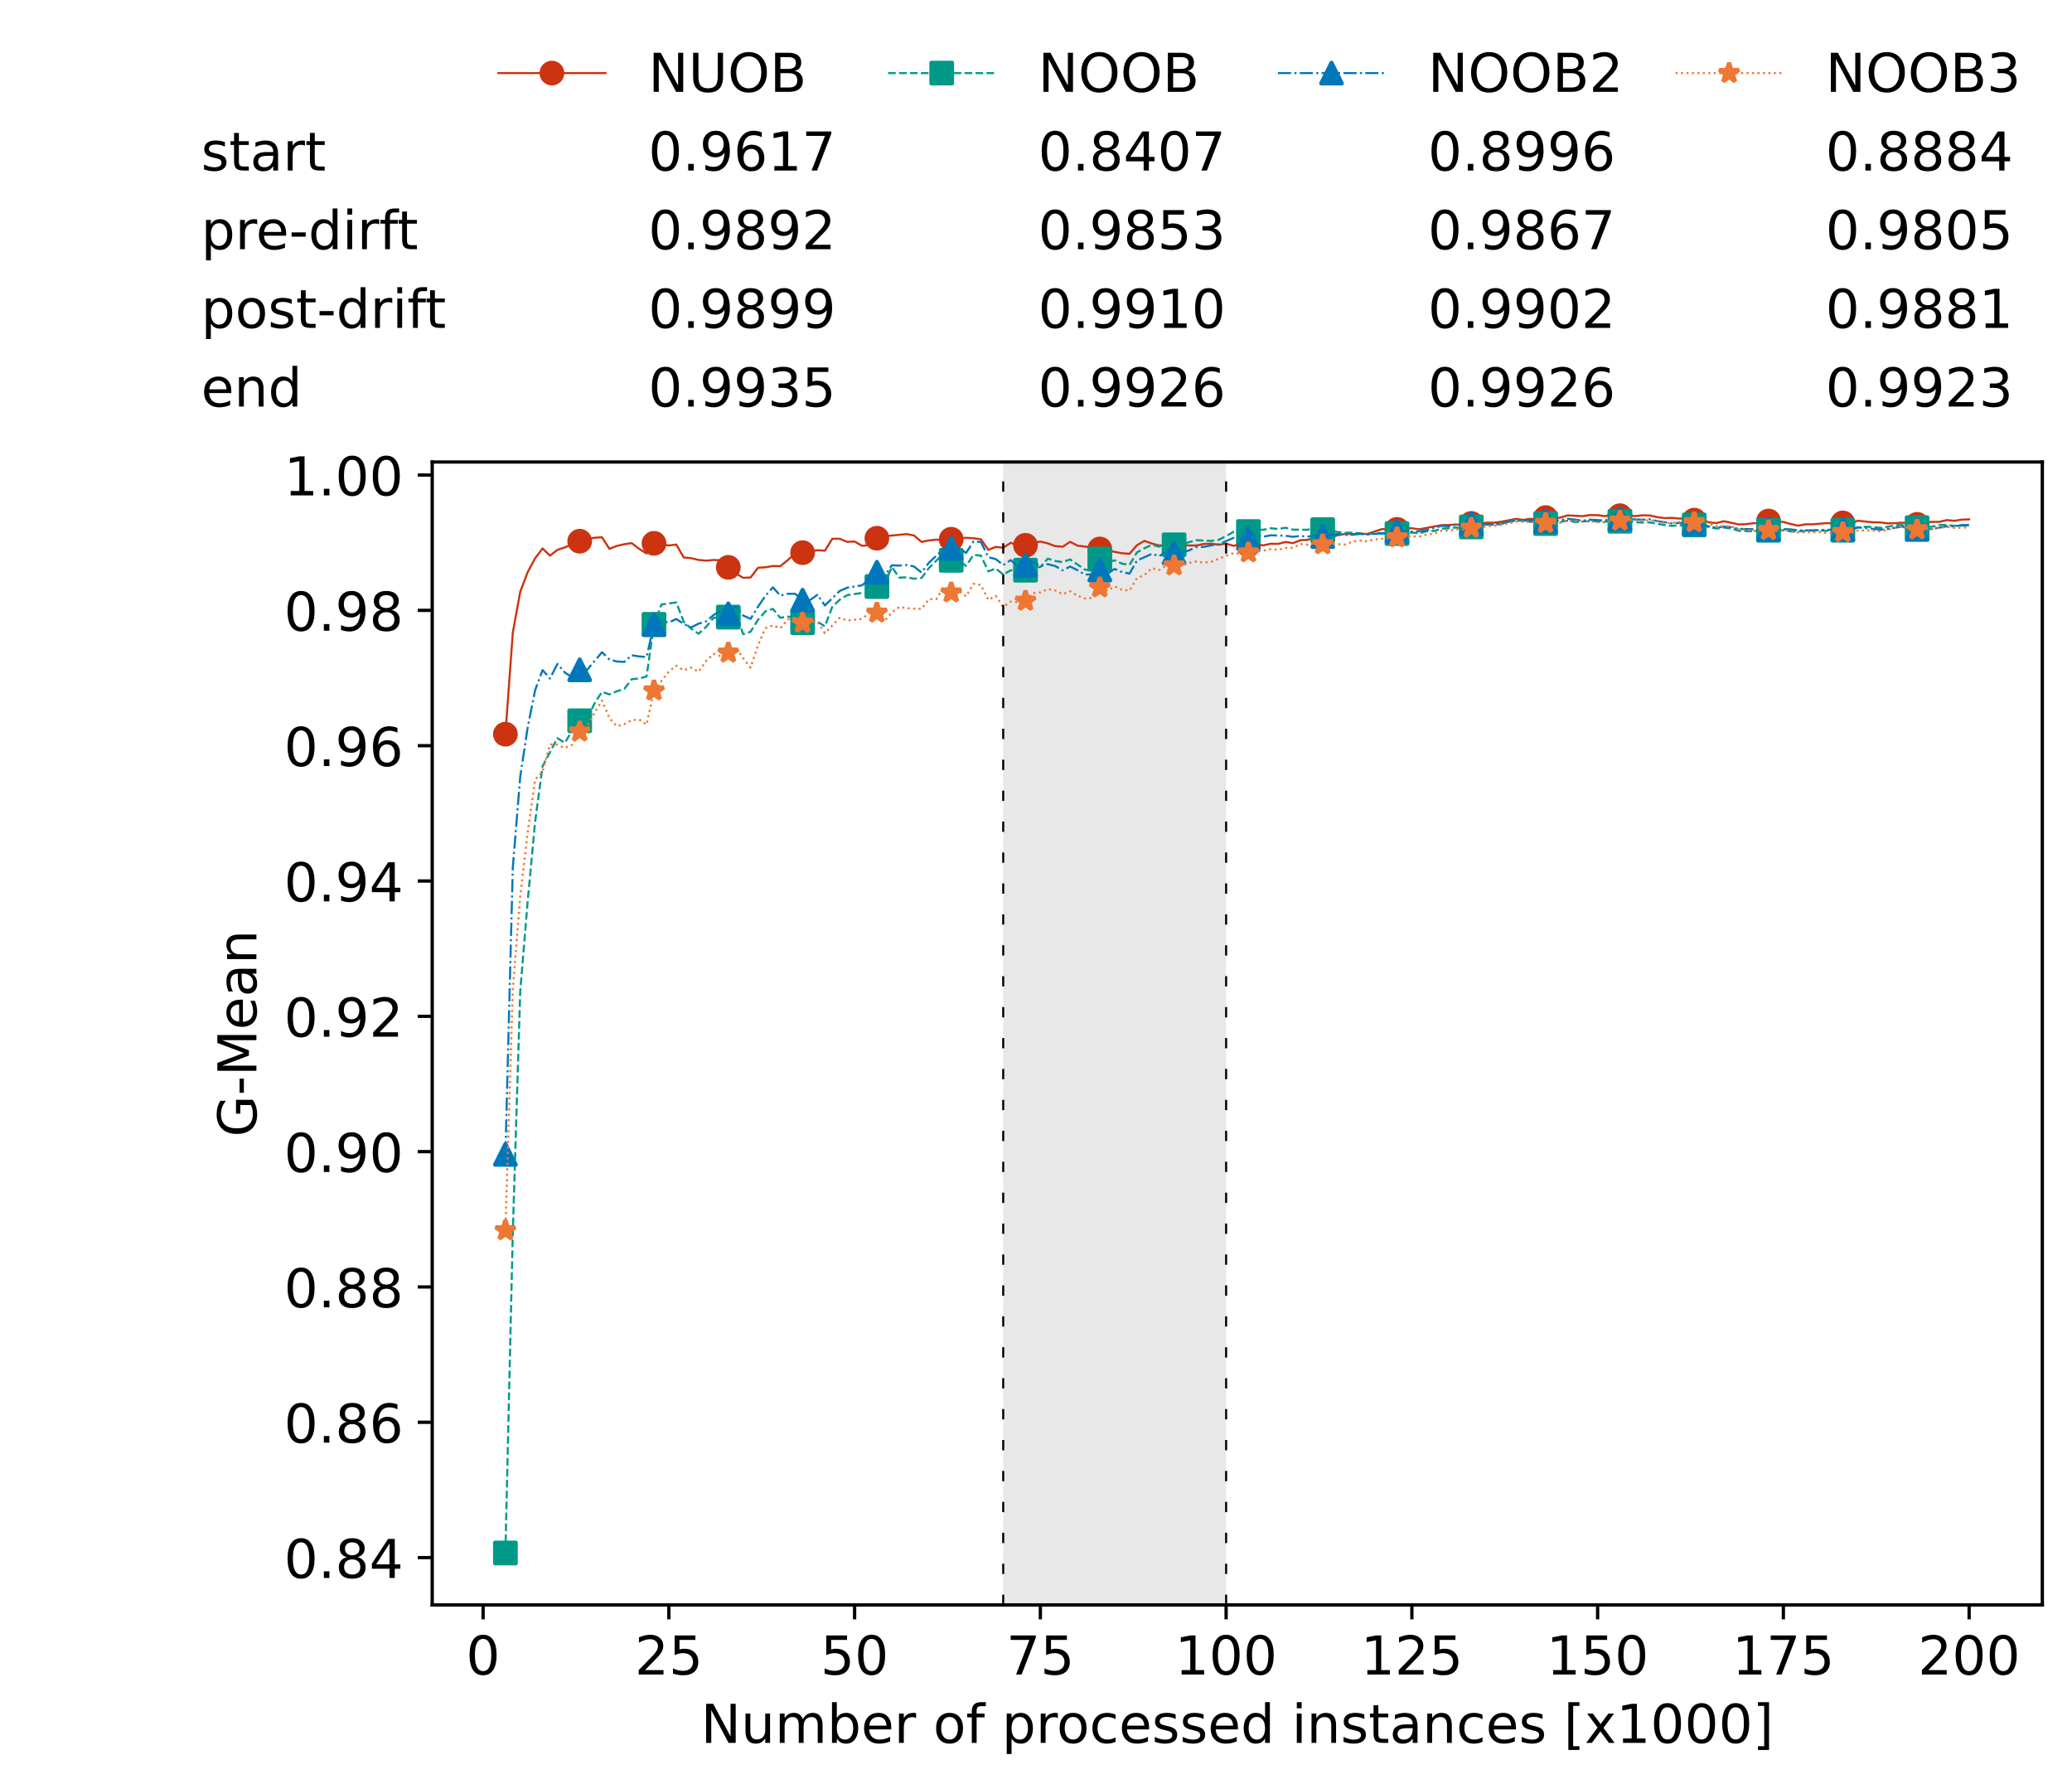 <?xml version="1.0" encoding="utf-8" standalone="no"?>
<!DOCTYPE svg PUBLIC "-//W3C//DTD SVG 1.1//EN"
  "http://www.w3.org/Graphics/SVG/1.1/DTD/svg11.dtd">
<!-- Created with matplotlib (https://matplotlib.org/) -->
<svg height="432.615pt" version="1.1" viewBox="0 0 502.65 432.615" width="502.65pt" xmlns="http://www.w3.org/2000/svg" xmlns:xlink="http://www.w3.org/1999/xlink">
 <defs>
  <style type="text/css">*{stroke-linecap:butt;stroke-linejoin:round;}</style>
 </defs>
 <g id="figure_1">
  <g id="patch_1">
   <path d="M 0 432.615 
L 502.65 432.615 
L 502.65 0 
L 0 0 
z
" style="fill:#ffffff;"/>
  </g>
  <g id="axes_1">
   <g id="patch_2">
    <path d="M 104.85 389.252 
L 495.45 389.252 
L 495.45 112.052 
L 104.85 112.052 
z
" style="fill:#ffffff;"/>
   </g>
   <g id="patch_3">
    <path clip-path="url(#p908cd35149)" d="M 297.446 389.252 
L 297.446 112.052 
L 243.372 112.052 
L 243.372 389.252 
z
" style="fill:#d3d3d3;opacity:0.5;"/>
   </g>
   <g id="matplotlib.axis_1">
    <g id="xtick_1">
     <g id="line2d_1">
      <defs>
       <path d="M 0 0 
L 0 3.5 
" id="m25ecfec422" style="stroke:#000000;stroke-width:0.8;"/>
      </defs>
      <g>
       <use style="stroke:#000000;stroke-width:0.8;" x="117.197" xlink:href="#m25ecfec422" y="389.252"/>
      </g>
     </g>
     <g id="text_1">
      <!-- 0 -->
      <g transform="translate(113.061 406.13)scale(0.13 -0.13)">
       <defs>
        <path d="M 31.781 66.406 
Q 24.172 66.406 20.328 58.906 
Q 16.5 51.422 16.5 36.375 
Q 16.5 21.391 20.328 13.891 
Q 24.172 6.391 31.781 6.391 
Q 39.453 6.391 43.281 13.891 
Q 47.125 21.391 47.125 36.375 
Q 47.125 51.422 43.281 58.906 
Q 39.453 66.406 31.781 66.406 
z
M 31.781 74.219 
Q 44.047 74.219 50.516 64.516 
Q 56.984 54.828 56.984 36.375 
Q 56.984 17.969 50.516 8.266 
Q 44.047 -1.422 31.781 -1.422 
Q 19.531 -1.422 13.062 8.266 
Q 6.594 17.969 6.594 36.375 
Q 6.594 54.828 13.062 64.516 
Q 19.531 74.219 31.781 74.219 
z
" id="DejaVuSans-48"/>
       </defs>
       <use xlink:href="#DejaVuSans-48"/>
      </g>
     </g>
    </g>
    <g id="xtick_2">
     <g id="line2d_2">
      <g>
       <use style="stroke:#000000;stroke-width:0.8;" x="162.259" xlink:href="#m25ecfec422" y="389.252"/>
      </g>
     </g>
     <g id="text_2">
      <!-- 25 -->
      <g transform="translate(153.988 406.13)scale(0.13 -0.13)">
       <defs>
        <path d="M 19.188 8.297 
L 53.609 8.297 
L 53.609 0 
L 7.328 0 
L 7.328 8.297 
Q 12.938 14.109 22.625 23.891 
Q 32.328 33.688 34.812 36.531 
Q 39.547 41.844 41.422 45.531 
Q 43.312 49.219 43.312 52.781 
Q 43.312 58.594 39.234 62.25 
Q 35.156 65.922 28.609 65.922 
Q 23.969 65.922 18.812 64.312 
Q 13.672 62.703 7.812 59.422 
L 7.812 69.391 
Q 13.766 71.781 18.938 73 
Q 24.125 74.219 28.422 74.219 
Q 39.75 74.219 46.484 68.547 
Q 53.219 62.891 53.219 53.422 
Q 53.219 48.922 51.531 44.891 
Q 49.859 40.875 45.406 35.406 
Q 44.188 33.984 37.641 27.219 
Q 31.109 20.453 19.188 8.297 
z
" id="DejaVuSans-50"/>
        <path d="M 10.797 72.906 
L 49.516 72.906 
L 49.516 64.594 
L 19.828 64.594 
L 19.828 46.734 
Q 21.969 47.469 24.109 47.828 
Q 26.266 48.188 28.422 48.188 
Q 40.625 48.188 47.75 41.5 
Q 54.891 34.812 54.891 23.391 
Q 54.891 11.625 47.562 5.094 
Q 40.234 -1.422 26.906 -1.422 
Q 22.312 -1.422 17.547 -0.641 
Q 12.797 0.141 7.719 1.703 
L 7.719 11.625 
Q 12.109 9.234 16.797 8.062 
Q 21.484 6.891 26.703 6.891 
Q 35.156 6.891 40.078 11.328 
Q 45.016 15.766 45.016 23.391 
Q 45.016 31 40.078 35.438 
Q 35.156 39.891 26.703 39.891 
Q 22.75 39.891 18.812 39.016 
Q 14.891 38.141 10.797 36.281 
z
" id="DejaVuSans-53"/>
       </defs>
       <use xlink:href="#DejaVuSans-50"/>
       <use x="63.623" xlink:href="#DejaVuSans-53"/>
      </g>
     </g>
    </g>
    <g id="xtick_3">
     <g id="line2d_3">
      <g>
       <use style="stroke:#000000;stroke-width:0.8;" x="207.322" xlink:href="#m25ecfec422" y="389.252"/>
      </g>
     </g>
     <g id="text_3">
      <!-- 50 -->
      <g transform="translate(199.05 406.13)scale(0.13 -0.13)">
       <use xlink:href="#DejaVuSans-53"/>
       <use x="63.623" xlink:href="#DejaVuSans-48"/>
      </g>
     </g>
    </g>
    <g id="xtick_4">
     <g id="line2d_4">
      <g>
       <use style="stroke:#000000;stroke-width:0.8;" x="252.384" xlink:href="#m25ecfec422" y="389.252"/>
      </g>
     </g>
     <g id="text_4">
      <!-- 75 -->
      <g transform="translate(244.113 406.13)scale(0.13 -0.13)">
       <defs>
        <path d="M 8.203 72.906 
L 55.078 72.906 
L 55.078 68.703 
L 28.609 0 
L 18.312 0 
L 43.219 64.594 
L 8.203 64.594 
z
" id="DejaVuSans-55"/>
       </defs>
       <use xlink:href="#DejaVuSans-55"/>
       <use x="63.623" xlink:href="#DejaVuSans-53"/>
      </g>
     </g>
    </g>
    <g id="xtick_5">
     <g id="line2d_5">
      <g>
       <use style="stroke:#000000;stroke-width:0.8;" x="297.446" xlink:href="#m25ecfec422" y="389.252"/>
      </g>
     </g>
     <g id="text_5">
      <!-- 100 -->
      <g transform="translate(285.039 406.13)scale(0.13 -0.13)">
       <defs>
        <path d="M 12.406 8.297 
L 28.516 8.297 
L 28.516 63.922 
L 10.984 60.406 
L 10.984 69.391 
L 28.422 72.906 
L 38.281 72.906 
L 38.281 8.297 
L 54.391 8.297 
L 54.391 0 
L 12.406 0 
z
" id="DejaVuSans-49"/>
       </defs>
       <use xlink:href="#DejaVuSans-49"/>
       <use x="63.623" xlink:href="#DejaVuSans-48"/>
       <use x="127.246" xlink:href="#DejaVuSans-48"/>
      </g>
     </g>
    </g>
    <g id="xtick_6">
     <g id="line2d_6">
      <g>
       <use style="stroke:#000000;stroke-width:0.8;" x="342.509" xlink:href="#m25ecfec422" y="389.252"/>
      </g>
     </g>
     <g id="text_6">
      <!-- 125 -->
      <g transform="translate(330.102 406.13)scale(0.13 -0.13)">
       <use xlink:href="#DejaVuSans-49"/>
       <use x="63.623" xlink:href="#DejaVuSans-50"/>
       <use x="127.246" xlink:href="#DejaVuSans-53"/>
      </g>
     </g>
    </g>
    <g id="xtick_7">
     <g id="line2d_7">
      <g>
       <use style="stroke:#000000;stroke-width:0.8;" x="387.571" xlink:href="#m25ecfec422" y="389.252"/>
      </g>
     </g>
     <g id="text_7">
      <!-- 150 -->
      <g transform="translate(375.164 406.13)scale(0.13 -0.13)">
       <use xlink:href="#DejaVuSans-49"/>
       <use x="63.623" xlink:href="#DejaVuSans-53"/>
       <use x="127.246" xlink:href="#DejaVuSans-48"/>
      </g>
     </g>
    </g>
    <g id="xtick_8">
     <g id="line2d_8">
      <g>
       <use style="stroke:#000000;stroke-width:0.8;" x="432.633" xlink:href="#m25ecfec422" y="389.252"/>
      </g>
     </g>
     <g id="text_8">
      <!-- 175 -->
      <g transform="translate(420.226 406.13)scale(0.13 -0.13)">
       <use xlink:href="#DejaVuSans-49"/>
       <use x="63.623" xlink:href="#DejaVuSans-55"/>
       <use x="127.246" xlink:href="#DejaVuSans-53"/>
      </g>
     </g>
    </g>
    <g id="xtick_9">
     <g id="line2d_9">
      <g>
       <use style="stroke:#000000;stroke-width:0.8;" x="477.695" xlink:href="#m25ecfec422" y="389.252"/>
      </g>
     </g>
     <g id="text_9">
      <!-- 200 -->
      <g transform="translate(465.289 406.13)scale(0.13 -0.13)">
       <use xlink:href="#DejaVuSans-50"/>
       <use x="63.623" xlink:href="#DejaVuSans-48"/>
       <use x="127.246" xlink:href="#DejaVuSans-48"/>
      </g>
     </g>
    </g>
    <g id="text_10">
     <!-- Number of processed instances [x1000] -->
     <g transform="translate(170.025 422.711)scale(0.13 -0.13)">
      <defs>
       <path d="M 9.812 72.906 
L 23.094 72.906 
L 55.422 11.922 
L 55.422 72.906 
L 64.984 72.906 
L 64.984 0 
L 51.703 0 
L 19.391 60.984 
L 19.391 0 
L 9.812 0 
z
" id="DejaVuSans-78"/>
       <path d="M 8.5 21.578 
L 8.5 54.688 
L 17.484 54.688 
L 17.484 21.922 
Q 17.484 14.156 20.5 10.266 
Q 23.531 6.391 29.594 6.391 
Q 36.859 6.391 41.078 11.031 
Q 45.312 15.672 45.312 23.688 
L 45.312 54.688 
L 54.297 54.688 
L 54.297 0 
L 45.312 0 
L 45.312 8.406 
Q 42.047 3.422 37.719 1 
Q 33.406 -1.422 27.688 -1.422 
Q 18.266 -1.422 13.375 4.438 
Q 8.5 10.297 8.5 21.578 
z
M 31.109 56 
z
" id="DejaVuSans-117"/>
       <path d="M 52 44.188 
Q 55.375 50.25 60.062 53.125 
Q 64.75 56 71.094 56 
Q 79.641 56 84.281 50.016 
Q 88.922 44.047 88.922 33.016 
L 88.922 0 
L 79.891 0 
L 79.891 32.719 
Q 79.891 40.578 77.094 44.375 
Q 74.312 48.188 68.609 48.188 
Q 61.625 48.188 57.562 43.547 
Q 53.516 38.922 53.516 30.906 
L 53.516 0 
L 44.484 0 
L 44.484 32.719 
Q 44.484 40.625 41.703 44.406 
Q 38.922 48.188 33.109 48.188 
Q 26.219 48.188 22.156 43.531 
Q 18.109 38.875 18.109 30.906 
L 18.109 0 
L 9.078 0 
L 9.078 54.688 
L 18.109 54.688 
L 18.109 46.188 
Q 21.188 51.219 25.484 53.609 
Q 29.781 56 35.688 56 
Q 41.656 56 45.828 52.969 
Q 50 49.953 52 44.188 
z
" id="DejaVuSans-109"/>
       <path d="M 48.688 27.297 
Q 48.688 37.203 44.609 42.844 
Q 40.531 48.484 33.406 48.484 
Q 26.266 48.484 22.188 42.844 
Q 18.109 37.203 18.109 27.297 
Q 18.109 17.391 22.188 11.75 
Q 26.266 6.109 33.406 6.109 
Q 40.531 6.109 44.609 11.75 
Q 48.688 17.391 48.688 27.297 
z
M 18.109 46.391 
Q 20.953 51.266 25.266 53.625 
Q 29.594 56 35.594 56 
Q 45.562 56 51.781 48.094 
Q 58.016 40.188 58.016 27.297 
Q 58.016 14.406 51.781 6.484 
Q 45.562 -1.422 35.594 -1.422 
Q 29.594 -1.422 25.266 0.953 
Q 20.953 3.328 18.109 8.203 
L 18.109 0 
L 9.078 0 
L 9.078 75.984 
L 18.109 75.984 
z
" id="DejaVuSans-98"/>
       <path d="M 56.203 29.594 
L 56.203 25.203 
L 14.891 25.203 
Q 15.484 15.922 20.484 11.062 
Q 25.484 6.203 34.422 6.203 
Q 39.594 6.203 44.453 7.469 
Q 49.312 8.734 54.109 11.281 
L 54.109 2.781 
Q 49.266 0.734 44.188 -0.344 
Q 39.109 -1.422 33.891 -1.422 
Q 20.797 -1.422 13.156 6.188 
Q 5.516 13.812 5.516 26.812 
Q 5.516 40.234 12.766 48.109 
Q 20.016 56 32.328 56 
Q 43.359 56 49.781 48.891 
Q 56.203 41.797 56.203 29.594 
z
M 47.219 32.234 
Q 47.125 39.594 43.094 43.984 
Q 39.062 48.391 32.422 48.391 
Q 24.906 48.391 20.391 44.141 
Q 15.875 39.891 15.188 32.172 
z
" id="DejaVuSans-101"/>
       <path d="M 41.109 46.297 
Q 39.594 47.172 37.812 47.578 
Q 36.031 48 33.891 48 
Q 26.266 48 22.188 43.047 
Q 18.109 38.094 18.109 28.812 
L 18.109 0 
L 9.078 0 
L 9.078 54.688 
L 18.109 54.688 
L 18.109 46.188 
Q 20.953 51.172 25.484 53.578 
Q 30.031 56 36.531 56 
Q 37.453 56 38.578 55.875 
Q 39.703 55.766 41.062 55.516 
z
" id="DejaVuSans-114"/>
       <path id="DejaVuSans-32"/>
       <path d="M 30.609 48.391 
Q 23.391 48.391 19.188 42.75 
Q 14.984 37.109 14.984 27.297 
Q 14.984 17.484 19.156 11.844 
Q 23.344 6.203 30.609 6.203 
Q 37.797 6.203 41.984 11.859 
Q 46.188 17.531 46.188 27.297 
Q 46.188 37.016 41.984 42.703 
Q 37.797 48.391 30.609 48.391 
z
M 30.609 56 
Q 42.328 56 49.016 48.375 
Q 55.719 40.766 55.719 27.297 
Q 55.719 13.875 49.016 6.219 
Q 42.328 -1.422 30.609 -1.422 
Q 18.844 -1.422 12.172 6.219 
Q 5.516 13.875 5.516 27.297 
Q 5.516 40.766 12.172 48.375 
Q 18.844 56 30.609 56 
z
" id="DejaVuSans-111"/>
       <path d="M 37.109 75.984 
L 37.109 68.5 
L 28.516 68.5 
Q 23.688 68.5 21.797 66.547 
Q 19.922 64.594 19.922 59.516 
L 19.922 54.688 
L 34.719 54.688 
L 34.719 47.703 
L 19.922 47.703 
L 19.922 0 
L 10.891 0 
L 10.891 47.703 
L 2.297 47.703 
L 2.297 54.688 
L 10.891 54.688 
L 10.891 58.5 
Q 10.891 67.625 15.141 71.797 
Q 19.391 75.984 28.609 75.984 
z
" id="DejaVuSans-102"/>
       <path d="M 18.109 8.203 
L 18.109 -20.797 
L 9.078 -20.797 
L 9.078 54.688 
L 18.109 54.688 
L 18.109 46.391 
Q 20.953 51.266 25.266 53.625 
Q 29.594 56 35.594 56 
Q 45.562 56 51.781 48.094 
Q 58.016 40.188 58.016 27.297 
Q 58.016 14.406 51.781 6.484 
Q 45.562 -1.422 35.594 -1.422 
Q 29.594 -1.422 25.266 0.953 
Q 20.953 3.328 18.109 8.203 
z
M 48.688 27.297 
Q 48.688 37.203 44.609 42.844 
Q 40.531 48.484 33.406 48.484 
Q 26.266 48.484 22.188 42.844 
Q 18.109 37.203 18.109 27.297 
Q 18.109 17.391 22.188 11.75 
Q 26.266 6.109 33.406 6.109 
Q 40.531 6.109 44.609 11.75 
Q 48.688 17.391 48.688 27.297 
z
" id="DejaVuSans-112"/>
       <path d="M 48.781 52.594 
L 48.781 44.188 
Q 44.969 46.297 41.141 47.344 
Q 37.312 48.391 33.406 48.391 
Q 24.656 48.391 19.812 42.844 
Q 14.984 37.312 14.984 27.297 
Q 14.984 17.281 19.812 11.734 
Q 24.656 6.203 33.406 6.203 
Q 37.312 6.203 41.141 7.25 
Q 44.969 8.297 48.781 10.406 
L 48.781 2.094 
Q 45.016 0.344 40.984 -0.531 
Q 36.969 -1.422 32.422 -1.422 
Q 20.062 -1.422 12.781 6.344 
Q 5.516 14.109 5.516 27.297 
Q 5.516 40.672 12.859 48.328 
Q 20.219 56 33.016 56 
Q 37.156 56 41.109 55.141 
Q 45.062 54.297 48.781 52.594 
z
" id="DejaVuSans-99"/>
       <path d="M 44.281 53.078 
L 44.281 44.578 
Q 40.484 46.531 36.375 47.5 
Q 32.281 48.484 27.875 48.484 
Q 21.188 48.484 17.844 46.438 
Q 14.5 44.391 14.5 40.281 
Q 14.5 37.156 16.891 35.375 
Q 19.281 33.594 26.516 31.984 
L 29.594 31.297 
Q 39.156 29.25 43.188 25.516 
Q 47.219 21.781 47.219 15.094 
Q 47.219 7.469 41.188 3.016 
Q 35.156 -1.422 24.609 -1.422 
Q 20.219 -1.422 15.453 -0.562 
Q 10.688 0.297 5.422 2 
L 5.422 11.281 
Q 10.406 8.688 15.234 7.391 
Q 20.062 6.109 24.812 6.109 
Q 31.156 6.109 34.562 8.281 
Q 37.984 10.453 37.984 14.406 
Q 37.984 18.062 35.516 20.016 
Q 33.062 21.969 24.703 23.781 
L 21.578 24.516 
Q 13.234 26.266 9.516 29.906 
Q 5.812 33.547 5.812 39.891 
Q 5.812 47.609 11.281 51.797 
Q 16.75 56 26.812 56 
Q 31.781 56 36.172 55.266 
Q 40.578 54.547 44.281 53.078 
z
" id="DejaVuSans-115"/>
       <path d="M 45.406 46.391 
L 45.406 75.984 
L 54.391 75.984 
L 54.391 0 
L 45.406 0 
L 45.406 8.203 
Q 42.578 3.328 38.25 0.953 
Q 33.938 -1.422 27.875 -1.422 
Q 17.969 -1.422 11.734 6.484 
Q 5.516 14.406 5.516 27.297 
Q 5.516 40.188 11.734 48.094 
Q 17.969 56 27.875 56 
Q 33.938 56 38.25 53.625 
Q 42.578 51.266 45.406 46.391 
z
M 14.797 27.297 
Q 14.797 17.391 18.875 11.75 
Q 22.953 6.109 30.078 6.109 
Q 37.203 6.109 41.297 11.75 
Q 45.406 17.391 45.406 27.297 
Q 45.406 37.203 41.297 42.844 
Q 37.203 48.484 30.078 48.484 
Q 22.953 48.484 18.875 42.844 
Q 14.797 37.203 14.797 27.297 
z
" id="DejaVuSans-100"/>
       <path d="M 9.422 54.688 
L 18.406 54.688 
L 18.406 0 
L 9.422 0 
z
M 9.422 75.984 
L 18.406 75.984 
L 18.406 64.594 
L 9.422 64.594 
z
" id="DejaVuSans-105"/>
       <path d="M 54.891 33.016 
L 54.891 0 
L 45.906 0 
L 45.906 32.719 
Q 45.906 40.484 42.875 44.328 
Q 39.844 48.188 33.797 48.188 
Q 26.516 48.188 22.312 43.547 
Q 18.109 38.922 18.109 30.906 
L 18.109 0 
L 9.078 0 
L 9.078 54.688 
L 18.109 54.688 
L 18.109 46.188 
Q 21.344 51.125 25.703 53.562 
Q 30.078 56 35.797 56 
Q 45.219 56 50.047 50.172 
Q 54.891 44.344 54.891 33.016 
z
" id="DejaVuSans-110"/>
       <path d="M 18.312 70.219 
L 18.312 54.688 
L 36.812 54.688 
L 36.812 47.703 
L 18.312 47.703 
L 18.312 18.016 
Q 18.312 11.328 20.141 9.422 
Q 21.969 7.516 27.594 7.516 
L 36.812 7.516 
L 36.812 0 
L 27.594 0 
Q 17.188 0 13.234 3.875 
Q 9.281 7.766 9.281 18.016 
L 9.281 47.703 
L 2.688 47.703 
L 2.688 54.688 
L 9.281 54.688 
L 9.281 70.219 
z
" id="DejaVuSans-116"/>
       <path d="M 34.281 27.484 
Q 23.391 27.484 19.188 25 
Q 14.984 22.516 14.984 16.5 
Q 14.984 11.719 18.141 8.906 
Q 21.297 6.109 26.703 6.109 
Q 34.188 6.109 38.703 11.406 
Q 43.219 16.703 43.219 25.484 
L 43.219 27.484 
z
M 52.203 31.203 
L 52.203 0 
L 43.219 0 
L 43.219 8.297 
Q 40.141 3.328 35.547 0.953 
Q 30.953 -1.422 24.312 -1.422 
Q 15.922 -1.422 10.953 3.297 
Q 6 8.016 6 15.922 
Q 6 25.141 12.172 29.828 
Q 18.359 34.516 30.609 34.516 
L 43.219 34.516 
L 43.219 35.406 
Q 43.219 41.609 39.141 45 
Q 35.062 48.391 27.688 48.391 
Q 23 48.391 18.547 47.266 
Q 14.109 46.141 10.016 43.891 
L 10.016 52.203 
Q 14.938 54.109 19.578 55.047 
Q 24.219 56 28.609 56 
Q 40.484 56 46.344 49.844 
Q 52.203 43.703 52.203 31.203 
z
" id="DejaVuSans-97"/>
       <path d="M 8.594 75.984 
L 29.297 75.984 
L 29.297 69 
L 17.578 69 
L 17.578 -6.203 
L 29.297 -6.203 
L 29.297 -13.188 
L 8.594 -13.188 
z
" id="DejaVuSans-91"/>
       <path d="M 54.891 54.688 
L 35.109 28.078 
L 55.906 0 
L 45.312 0 
L 29.391 21.484 
L 13.484 0 
L 2.875 0 
L 24.125 28.609 
L 4.688 54.688 
L 15.281 54.688 
L 29.781 35.203 
L 44.281 54.688 
z
" id="DejaVuSans-120"/>
       <path d="M 30.422 75.984 
L 30.422 -13.188 
L 9.719 -13.188 
L 9.719 -6.203 
L 21.391 -6.203 
L 21.391 69 
L 9.719 69 
L 9.719 75.984 
z
" id="DejaVuSans-93"/>
      </defs>
      <use xlink:href="#DejaVuSans-78"/>
      <use x="74.805" xlink:href="#DejaVuSans-117"/>
      <use x="138.184" xlink:href="#DejaVuSans-109"/>
      <use x="235.596" xlink:href="#DejaVuSans-98"/>
      <use x="299.072" xlink:href="#DejaVuSans-101"/>
      <use x="360.596" xlink:href="#DejaVuSans-114"/>
      <use x="401.709" xlink:href="#DejaVuSans-32"/>
      <use x="433.496" xlink:href="#DejaVuSans-111"/>
      <use x="494.678" xlink:href="#DejaVuSans-102"/>
      <use x="529.883" xlink:href="#DejaVuSans-32"/>
      <use x="561.67" xlink:href="#DejaVuSans-112"/>
      <use x="625.146" xlink:href="#DejaVuSans-114"/>
      <use x="664.01" xlink:href="#DejaVuSans-111"/>
      <use x="725.191" xlink:href="#DejaVuSans-99"/>
      <use x="780.172" xlink:href="#DejaVuSans-101"/>
      <use x="841.695" xlink:href="#DejaVuSans-115"/>
      <use x="893.795" xlink:href="#DejaVuSans-115"/>
      <use x="945.895" xlink:href="#DejaVuSans-101"/>
      <use x="1007.418" xlink:href="#DejaVuSans-100"/>
      <use x="1070.895" xlink:href="#DejaVuSans-32"/>
      <use x="1102.682" xlink:href="#DejaVuSans-105"/>
      <use x="1130.465" xlink:href="#DejaVuSans-110"/>
      <use x="1193.844" xlink:href="#DejaVuSans-115"/>
      <use x="1245.943" xlink:href="#DejaVuSans-116"/>
      <use x="1285.152" xlink:href="#DejaVuSans-97"/>
      <use x="1346.432" xlink:href="#DejaVuSans-110"/>
      <use x="1409.811" xlink:href="#DejaVuSans-99"/>
      <use x="1464.791" xlink:href="#DejaVuSans-101"/>
      <use x="1526.314" xlink:href="#DejaVuSans-115"/>
      <use x="1578.414" xlink:href="#DejaVuSans-32"/>
      <use x="1610.201" xlink:href="#DejaVuSans-91"/>
      <use x="1649.215" xlink:href="#DejaVuSans-120"/>
      <use x="1708.395" xlink:href="#DejaVuSans-49"/>
      <use x="1772.018" xlink:href="#DejaVuSans-48"/>
      <use x="1835.641" xlink:href="#DejaVuSans-48"/>
      <use x="1899.264" xlink:href="#DejaVuSans-48"/>
      <use x="1962.887" xlink:href="#DejaVuSans-93"/>
     </g>
    </g>
   </g>
   <g id="matplotlib.axis_2">
    <g id="ytick_1">
     <g id="line2d_10">
      <defs>
       <path d="M 0 0 
L -3.5 0 
" id="meda6d406cb" style="stroke:#000000;stroke-width:0.8;"/>
      </defs>
      <g>
       <use style="stroke:#000000;stroke-width:0.8;" x="104.85" xlink:href="#meda6d406cb" y="377.773"/>
      </g>
     </g>
     <g id="text_11">
      <!-- 0.84 -->
      <g transform="translate(68.905 382.712)scale(0.13 -0.13)">
       <defs>
        <path d="M 10.688 12.406 
L 21 12.406 
L 21 0 
L 10.688 0 
z
" id="DejaVuSans-46"/>
        <path d="M 31.781 34.625 
Q 24.75 34.625 20.719 30.859 
Q 16.703 27.094 16.703 20.516 
Q 16.703 13.922 20.719 10.156 
Q 24.75 6.391 31.781 6.391 
Q 38.812 6.391 42.859 10.172 
Q 46.922 13.969 46.922 20.516 
Q 46.922 27.094 42.891 30.859 
Q 38.875 34.625 31.781 34.625 
z
M 21.922 38.812 
Q 15.578 40.375 12.031 44.719 
Q 8.5 49.078 8.5 55.328 
Q 8.5 64.062 14.719 69.141 
Q 20.953 74.219 31.781 74.219 
Q 42.672 74.219 48.875 69.141 
Q 55.078 64.062 55.078 55.328 
Q 55.078 49.078 51.531 44.719 
Q 48 40.375 41.703 38.812 
Q 48.828 37.156 52.797 32.312 
Q 56.781 27.484 56.781 20.516 
Q 56.781 9.906 50.312 4.234 
Q 43.844 -1.422 31.781 -1.422 
Q 19.734 -1.422 13.25 4.234 
Q 6.781 9.906 6.781 20.516 
Q 6.781 27.484 10.781 32.312 
Q 14.797 37.156 21.922 38.812 
z
M 18.312 54.391 
Q 18.312 48.734 21.844 45.562 
Q 25.391 42.391 31.781 42.391 
Q 38.141 42.391 41.719 45.562 
Q 45.312 48.734 45.312 54.391 
Q 45.312 60.062 41.719 63.234 
Q 38.141 66.406 31.781 66.406 
Q 25.391 66.406 21.844 63.234 
Q 18.312 60.062 18.312 54.391 
z
" id="DejaVuSans-56"/>
        <path d="M 37.797 64.312 
L 12.891 25.391 
L 37.797 25.391 
z
M 35.203 72.906 
L 47.609 72.906 
L 47.609 25.391 
L 58.016 25.391 
L 58.016 17.188 
L 47.609 17.188 
L 47.609 0 
L 37.797 0 
L 37.797 17.188 
L 4.891 17.188 
L 4.891 26.703 
z
" id="DejaVuSans-52"/>
       </defs>
       <use xlink:href="#DejaVuSans-48"/>
       <use x="63.623" xlink:href="#DejaVuSans-46"/>
       <use x="95.41" xlink:href="#DejaVuSans-56"/>
       <use x="159.033" xlink:href="#DejaVuSans-52"/>
      </g>
     </g>
    </g>
    <g id="ytick_2">
     <g id="line2d_11">
      <g>
       <use style="stroke:#000000;stroke-width:0.8;" x="104.85" xlink:href="#meda6d406cb" y="344.953"/>
      </g>
     </g>
     <g id="text_12">
      <!-- 0.86 -->
      <g transform="translate(68.905 349.892)scale(0.13 -0.13)">
       <defs>
        <path d="M 33.016 40.375 
Q 26.375 40.375 22.484 35.828 
Q 18.609 31.297 18.609 23.391 
Q 18.609 15.531 22.484 10.953 
Q 26.375 6.391 33.016 6.391 
Q 39.656 6.391 43.531 10.953 
Q 47.406 15.531 47.406 23.391 
Q 47.406 31.297 43.531 35.828 
Q 39.656 40.375 33.016 40.375 
z
M 52.594 71.297 
L 52.594 62.312 
Q 48.875 64.062 45.094 64.984 
Q 41.312 65.922 37.594 65.922 
Q 27.828 65.922 22.672 59.328 
Q 17.531 52.734 16.797 39.406 
Q 19.672 43.656 24.016 45.922 
Q 28.375 48.188 33.594 48.188 
Q 44.578 48.188 50.953 41.516 
Q 57.328 34.859 57.328 23.391 
Q 57.328 12.156 50.688 5.359 
Q 44.047 -1.422 33.016 -1.422 
Q 20.359 -1.422 13.672 8.266 
Q 6.984 17.969 6.984 36.375 
Q 6.984 53.656 15.188 63.938 
Q 23.391 74.219 37.203 74.219 
Q 40.922 74.219 44.703 73.484 
Q 48.484 72.75 52.594 71.297 
z
" id="DejaVuSans-54"/>
       </defs>
       <use xlink:href="#DejaVuSans-48"/>
       <use x="63.623" xlink:href="#DejaVuSans-46"/>
       <use x="95.41" xlink:href="#DejaVuSans-56"/>
       <use x="159.033" xlink:href="#DejaVuSans-54"/>
      </g>
     </g>
    </g>
    <g id="ytick_3">
     <g id="line2d_12">
      <g>
       <use style="stroke:#000000;stroke-width:0.8;" x="104.85" xlink:href="#meda6d406cb" y="312.133"/>
      </g>
     </g>
     <g id="text_13">
      <!-- 0.88 -->
      <g transform="translate(68.905 317.072)scale(0.13 -0.13)">
       <use xlink:href="#DejaVuSans-48"/>
       <use x="63.623" xlink:href="#DejaVuSans-46"/>
       <use x="95.41" xlink:href="#DejaVuSans-56"/>
       <use x="159.033" xlink:href="#DejaVuSans-56"/>
      </g>
     </g>
    </g>
    <g id="ytick_4">
     <g id="line2d_13">
      <g>
       <use style="stroke:#000000;stroke-width:0.8;" x="104.85" xlink:href="#meda6d406cb" y="279.313"/>
      </g>
     </g>
     <g id="text_14">
      <!-- 0.90 -->
      <g transform="translate(68.905 284.252)scale(0.13 -0.13)">
       <defs>
        <path d="M 10.984 1.516 
L 10.984 10.5 
Q 14.703 8.734 18.5 7.812 
Q 22.312 6.891 25.984 6.891 
Q 35.75 6.891 40.891 13.453 
Q 46.047 20.016 46.781 33.406 
Q 43.953 29.203 39.594 26.953 
Q 35.25 24.703 29.984 24.703 
Q 19.047 24.703 12.672 31.312 
Q 6.297 37.938 6.297 49.422 
Q 6.297 60.641 12.938 67.422 
Q 19.578 74.219 30.609 74.219 
Q 43.266 74.219 49.922 64.516 
Q 56.594 54.828 56.594 36.375 
Q 56.594 19.141 48.406 8.859 
Q 40.234 -1.422 26.422 -1.422 
Q 22.703 -1.422 18.891 -0.688 
Q 15.094 0.047 10.984 1.516 
z
M 30.609 32.422 
Q 37.25 32.422 41.125 36.953 
Q 45.016 41.5 45.016 49.422 
Q 45.016 57.281 41.125 61.844 
Q 37.25 66.406 30.609 66.406 
Q 23.969 66.406 20.094 61.844 
Q 16.219 57.281 16.219 49.422 
Q 16.219 41.5 20.094 36.953 
Q 23.969 32.422 30.609 32.422 
z
" id="DejaVuSans-57"/>
       </defs>
       <use xlink:href="#DejaVuSans-48"/>
       <use x="63.623" xlink:href="#DejaVuSans-46"/>
       <use x="95.41" xlink:href="#DejaVuSans-57"/>
       <use x="159.033" xlink:href="#DejaVuSans-48"/>
      </g>
     </g>
    </g>
    <g id="ytick_5">
     <g id="line2d_14">
      <g>
       <use style="stroke:#000000;stroke-width:0.8;" x="104.85" xlink:href="#meda6d406cb" y="246.494"/>
      </g>
     </g>
     <g id="text_15">
      <!-- 0.92 -->
      <g transform="translate(68.905 251.433)scale(0.13 -0.13)">
       <use xlink:href="#DejaVuSans-48"/>
       <use x="63.623" xlink:href="#DejaVuSans-46"/>
       <use x="95.41" xlink:href="#DejaVuSans-57"/>
       <use x="159.033" xlink:href="#DejaVuSans-50"/>
      </g>
     </g>
    </g>
    <g id="ytick_6">
     <g id="line2d_15">
      <g>
       <use style="stroke:#000000;stroke-width:0.8;" x="104.85" xlink:href="#meda6d406cb" y="213.674"/>
      </g>
     </g>
     <g id="text_16">
      <!-- 0.94 -->
      <g transform="translate(68.905 218.613)scale(0.13 -0.13)">
       <use xlink:href="#DejaVuSans-48"/>
       <use x="63.623" xlink:href="#DejaVuSans-46"/>
       <use x="95.41" xlink:href="#DejaVuSans-57"/>
       <use x="159.033" xlink:href="#DejaVuSans-52"/>
      </g>
     </g>
    </g>
    <g id="ytick_7">
     <g id="line2d_16">
      <g>
       <use style="stroke:#000000;stroke-width:0.8;" x="104.85" xlink:href="#meda6d406cb" y="180.854"/>
      </g>
     </g>
     <g id="text_17">
      <!-- 0.96 -->
      <g transform="translate(68.905 185.793)scale(0.13 -0.13)">
       <use xlink:href="#DejaVuSans-48"/>
       <use x="63.623" xlink:href="#DejaVuSans-46"/>
       <use x="95.41" xlink:href="#DejaVuSans-57"/>
       <use x="159.033" xlink:href="#DejaVuSans-54"/>
      </g>
     </g>
    </g>
    <g id="ytick_8">
     <g id="line2d_17">
      <g>
       <use style="stroke:#000000;stroke-width:0.8;" x="104.85" xlink:href="#meda6d406cb" y="148.034"/>
      </g>
     </g>
     <g id="text_18">
      <!-- 0.98 -->
      <g transform="translate(68.905 152.973)scale(0.13 -0.13)">
       <use xlink:href="#DejaVuSans-48"/>
       <use x="63.623" xlink:href="#DejaVuSans-46"/>
       <use x="95.41" xlink:href="#DejaVuSans-57"/>
       <use x="159.033" xlink:href="#DejaVuSans-56"/>
      </g>
     </g>
    </g>
    <g id="ytick_9">
     <g id="line2d_18">
      <g>
       <use style="stroke:#000000;stroke-width:0.8;" x="104.85" xlink:href="#meda6d406cb" y="115.214"/>
      </g>
     </g>
     <g id="text_19">
      <!-- 1.00 -->
      <g transform="translate(68.905 120.153)scale(0.13 -0.13)">
       <use xlink:href="#DejaVuSans-49"/>
       <use x="63.623" xlink:href="#DejaVuSans-46"/>
       <use x="95.41" xlink:href="#DejaVuSans-48"/>
       <use x="159.033" xlink:href="#DejaVuSans-48"/>
      </g>
     </g>
    </g>
    <g id="text_20">
     <!-- G-Mean -->
     <g transform="translate(62.201 275.744)rotate(-90)scale(0.13 -0.13)">
      <defs>
       <path d="M 59.516 10.406 
L 59.516 29.984 
L 43.406 29.984 
L 43.406 38.094 
L 69.281 38.094 
L 69.281 6.781 
Q 63.578 2.734 56.688 0.656 
Q 49.812 -1.422 42 -1.422 
Q 24.906 -1.422 15.25 8.562 
Q 5.609 18.562 5.609 36.375 
Q 5.609 54.25 15.25 64.234 
Q 24.906 74.219 42 74.219 
Q 49.125 74.219 55.547 72.453 
Q 61.969 70.703 67.391 67.281 
L 67.391 56.781 
Q 61.922 61.422 55.766 63.766 
Q 49.609 66.109 42.828 66.109 
Q 29.438 66.109 22.719 58.641 
Q 16.016 51.172 16.016 36.375 
Q 16.016 21.625 22.719 14.156 
Q 29.438 6.688 42.828 6.688 
Q 48.047 6.688 52.141 7.594 
Q 56.25 8.5 59.516 10.406 
z
" id="DejaVuSans-71"/>
       <path d="M 4.891 31.391 
L 31.203 31.391 
L 31.203 23.391 
L 4.891 23.391 
z
" id="DejaVuSans-45"/>
       <path d="M 9.812 72.906 
L 24.516 72.906 
L 43.109 23.297 
L 61.812 72.906 
L 76.516 72.906 
L 76.516 0 
L 66.891 0 
L 66.891 64.016 
L 48.094 14.016 
L 38.188 14.016 
L 19.391 64.016 
L 19.391 0 
L 9.812 0 
z
" id="DejaVuSans-77"/>
      </defs>
      <use xlink:href="#DejaVuSans-71"/>
      <use x="77.49" xlink:href="#DejaVuSans-45"/>
      <use x="113.574" xlink:href="#DejaVuSans-77"/>
      <use x="199.854" xlink:href="#DejaVuSans-101"/>
      <use x="261.377" xlink:href="#DejaVuSans-97"/>
      <use x="322.656" xlink:href="#DejaVuSans-110"/>
     </g>
    </g>
   </g>
   <g id="line2d_19"/>
   <g id="line2d_20"/>
   <g id="line2d_21"/>
   <g id="line2d_22"/>
   <g id="line2d_23"/>
   <g id="line2d_24">
    <path clip-path="url(#p908cd35149)" d="M 122.605 178.066 
L 124.407 153.408 
L 126.21 143.509 
L 128.012 138.761 
L 129.815 135.408 
L 131.617 133.025 
L 133.419 134.759 
L 135.222 133.369 
L 137.024 132.761 
L 140.629 131.263 
L 142.432 130.779 
L 144.234 130.419 
L 146.037 130.306 
L 147.839 133.107 
L 149.642 132.41 
L 151.444 131.993 
L 153.247 131.723 
L 155.049 133.107 
L 156.852 134.244 
L 158.654 131.775 
L 162.259 132.289 
L 164.062 132.077 
L 165.864 135.2 
L 167.667 135.369 
L 169.469 135.805 
L 171.272 135.975 
L 173.074 135.808 
L 174.877 135.897 
L 176.679 137.606 
L 178.482 139.06 
L 180.284 140.142 
L 182.087 140.058 
L 183.889 137.703 
L 185.692 137.578 
L 187.494 137.284 
L 189.297 137.317 
L 191.099 135.852 
L 192.902 134.206 
L 194.704 134.04 
L 198.309 133.443 
L 200.112 133.571 
L 201.914 130.665 
L 203.717 130.665 
L 205.519 131.417 
L 207.322 131.335 
L 209.124 132.377 
L 210.927 132.205 
L 212.729 130.541 
L 214.532 130.059 
L 219.939 129.538 
L 221.742 129.879 
L 223.544 131.423 
L 225.347 131.087 
L 227.149 130.878 
L 228.952 130.958 
L 230.754 130.788 
L 232.557 130.491 
L 234.359 130.448 
L 236.162 130.532 
L 237.964 130.786 
L 239.767 133.363 
L 241.569 132.644 
L 243.372 132.858 
L 245.174 131.649 
L 246.976 132.28 
L 248.779 132.254 
L 250.581 131.655 
L 252.384 131.34 
L 254.186 131.791 
L 255.989 132.453 
L 257.791 132.599 
L 259.594 131.409 
L 261.396 132.331 
L 265.001 132.799 
L 272.211 134.189 
L 274.014 134.31 
L 275.816 132.234 
L 277.619 131.183 
L 279.421 131.825 
L 281.224 132.3 
L 283.026 132.194 
L 284.829 132.307 
L 286.631 132.159 
L 288.434 132.295 
L 290.236 132.298 
L 292.039 131.931 
L 293.841 131.873 
L 295.644 132.114 
L 297.446 131.85 
L 299.249 132.378 
L 301.051 131.927 
L 302.854 132.153 
L 304.656 131.995 
L 306.459 132.266 
L 308.261 131.876 
L 310.064 131.907 
L 311.866 131.444 
L 313.669 131.736 
L 315.471 131.011 
L 317.274 130.914 
L 319.076 130.348 
L 320.879 130.745 
L 322.681 130.39 
L 324.484 129.824 
L 326.286 129.506 
L 331.694 129.49 
L 335.299 128.306 
L 337.101 128.445 
L 338.904 128.383 
L 340.706 128.121 
L 342.509 128.12 
L 344.311 128.368 
L 349.719 127.358 
L 351.521 127.332 
L 353.324 127.194 
L 355.126 127.563 
L 356.928 126.956 
L 358.731 127.148 
L 360.533 126.75 
L 362.336 126.785 
L 364.138 126.541 
L 367.743 125.844 
L 369.546 126.086 
L 371.348 125.819 
L 373.151 126.099 
L 374.953 125.534 
L 376.756 125.873 
L 378.558 125.506 
L 380.361 124.993 
L 383.966 125.189 
L 385.768 124.902 
L 387.571 124.949 
L 389.373 125.195 
L 391.176 124.652 
L 392.978 125.073 
L 394.781 124.914 
L 396.583 125.189 
L 398.386 124.973 
L 400.188 125.016 
L 401.991 125.421 
L 403.793 125.659 
L 405.596 125.594 
L 407.398 125.781 
L 409.201 125.706 
L 411.003 126.153 
L 412.806 126.017 
L 414.608 126.704 
L 416.411 126.856 
L 418.213 126.41 
L 421.818 127.194 
L 423.621 127.117 
L 425.423 126.889 
L 427.226 126.887 
L 429.028 126.359 
L 430.831 126.588 
L 432.633 126.582 
L 434.436 127.095 
L 436.238 127.49 
L 438.041 127.153 
L 439.843 127.155 
L 443.448 126.855 
L 445.251 127.102 
L 447.053 126.827 
L 448.856 127.09 
L 450.658 126.295 
L 454.263 126.667 
L 456.066 126.699 
L 457.868 126.931 
L 459.671 126.898 
L 461.473 126.752 
L 463.276 127.051 
L 465.078 127.177 
L 466.881 126.741 
L 468.683 126.572 
L 470.485 126.561 
L 472.288 126.133 
L 474.09 126.313 
L 475.893 126.031 
L 477.695 125.962 
L 477.695 125.962 
" style="fill:none;stroke:#cc3311;stroke-linecap:square;stroke-width:0.5;"/>
    <defs>
     <path d="M 0 2.5 
C 0.663 2.5 1.299 2.237 1.768 1.768 
C 2.237 1.299 2.5 0.663 2.5 0 
C 2.5 -0.663 2.237 -1.299 1.768 -1.768 
C 1.299 -2.237 0.663 -2.5 0 -2.5 
C -0.663 -2.5 -1.299 -2.237 -1.768 -1.768 
C -2.237 -1.299 -2.5 -0.663 -2.5 0 
C -2.5 0.663 -2.237 1.299 -1.768 1.768 
C -1.299 2.237 -0.663 2.5 0 2.5 
z
" id="m05321dcbcf" style="stroke:#cc3311;"/>
    </defs>
    <g clip-path="url(#p908cd35149)">
     <use style="fill:#cc3311;stroke:#cc3311;" x="122.605" xlink:href="#m05321dcbcf" y="178.066"/>
     <use style="fill:#cc3311;stroke:#cc3311;" x="140.629" xlink:href="#m05321dcbcf" y="131.263"/>
     <use style="fill:#cc3311;stroke:#cc3311;" x="158.654" xlink:href="#m05321dcbcf" y="131.775"/>
     <use style="fill:#cc3311;stroke:#cc3311;" x="176.679" xlink:href="#m05321dcbcf" y="137.606"/>
     <use style="fill:#cc3311;stroke:#cc3311;" x="194.704" xlink:href="#m05321dcbcf" y="134.04"/>
     <use style="fill:#cc3311;stroke:#cc3311;" x="212.729" xlink:href="#m05321dcbcf" y="130.541"/>
     <use style="fill:#cc3311;stroke:#cc3311;" x="230.754" xlink:href="#m05321dcbcf" y="130.788"/>
     <use style="fill:#cc3311;stroke:#cc3311;" x="248.779" xlink:href="#m05321dcbcf" y="132.254"/>
     <use style="fill:#cc3311;stroke:#cc3311;" x="266.804" xlink:href="#m05321dcbcf" y="133.147"/>
     <use style="fill:#cc3311;stroke:#cc3311;" x="284.829" xlink:href="#m05321dcbcf" y="132.307"/>
     <use style="fill:#cc3311;stroke:#cc3311;" x="302.854" xlink:href="#m05321dcbcf" y="132.153"/>
     <use style="fill:#cc3311;stroke:#cc3311;" x="320.879" xlink:href="#m05321dcbcf" y="130.745"/>
     <use style="fill:#cc3311;stroke:#cc3311;" x="338.904" xlink:href="#m05321dcbcf" y="128.383"/>
     <use style="fill:#cc3311;stroke:#cc3311;" x="356.928" xlink:href="#m05321dcbcf" y="126.956"/>
     <use style="fill:#cc3311;stroke:#cc3311;" x="374.953" xlink:href="#m05321dcbcf" y="125.534"/>
     <use style="fill:#cc3311;stroke:#cc3311;" x="392.978" xlink:href="#m05321dcbcf" y="125.073"/>
     <use style="fill:#cc3311;stroke:#cc3311;" x="411.003" xlink:href="#m05321dcbcf" y="126.153"/>
     <use style="fill:#cc3311;stroke:#cc3311;" x="429.028" xlink:href="#m05321dcbcf" y="126.359"/>
     <use style="fill:#cc3311;stroke:#cc3311;" x="447.053" xlink:href="#m05321dcbcf" y="126.827"/>
     <use style="fill:#cc3311;stroke:#cc3311;" x="465.078" xlink:href="#m05321dcbcf" y="127.177"/>
    </g>
   </g>
   <g id="line2d_25"/>
   <g id="line2d_26"/>
   <g id="line2d_27"/>
   <g id="line2d_28"/>
   <g id="line2d_29">
    <path clip-path="url(#p908cd35149)" d="M 122.605 376.652 
L 124.407 298.692 
L 126.21 240.365 
L 128.012 218.613 
L 129.815 199.289 
L 131.617 185.838 
L 135.222 179.024 
L 137.024 180.17 
L 138.827 177.129 
L 140.629 174.817 
L 142.432 174.435 
L 144.234 170.588 
L 146.037 167.789 
L 147.839 168.418 
L 149.642 167.655 
L 151.444 167.088 
L 153.247 164.726 
L 155.049 164.547 
L 156.852 164.071 
L 158.654 151.419 
L 160.457 146.61 
L 164.062 146.105 
L 165.864 150.803 
L 167.667 152.458 
L 169.469 153.704 
L 171.272 152.074 
L 173.074 149.869 
L 174.877 149.651 
L 176.679 149.668 
L 178.482 148.593 
L 180.284 153.807 
L 182.087 153.21 
L 183.889 150.318 
L 185.692 148.268 
L 187.494 147.671 
L 189.297 149.84 
L 191.099 149.544 
L 192.902 149.782 
L 194.704 151.019 
L 196.507 150.68 
L 198.309 150.765 
L 200.112 151.921 
L 201.914 147.14 
L 203.717 145.443 
L 205.519 144.347 
L 209.124 143.807 
L 210.927 143.882 
L 212.729 142.253 
L 214.532 141.935 
L 216.334 137.488 
L 218.137 140.099 
L 219.939 140.018 
L 221.742 140.357 
L 223.544 140.192 
L 225.347 137.765 
L 228.952 134.204 
L 230.754 135.887 
L 232.557 135.887 
L 234.359 137.262 
L 236.162 134.574 
L 237.964 134.744 
L 239.767 138.579 
L 241.569 137.861 
L 243.372 139.36 
L 245.174 138.319 
L 246.976 138.37 
L 248.779 138.29 
L 250.581 137.546 
L 252.384 137.531 
L 254.186 135.478 
L 255.989 136.059 
L 257.791 136.338 
L 259.594 135.683 
L 263.199 138.151 
L 265.001 138.459 
L 266.804 135.597 
L 268.606 136.457 
L 270.409 135.902 
L 272.211 136.716 
L 274.014 137.003 
L 275.816 133.982 
L 277.619 132.966 
L 279.421 132.147 
L 281.224 132.581 
L 283.026 131.862 
L 284.829 132.128 
L 286.631 132.007 
L 290.236 131.013 
L 293.841 131.195 
L 295.644 130.922 
L 297.446 130.034 
L 299.249 128.992 
L 301.051 128.809 
L 302.854 128.915 
L 304.656 128.522 
L 306.459 128.475 
L 308.261 128.123 
L 310.064 128.297 
L 311.866 128.002 
L 313.669 128.455 
L 317.274 128.483 
L 319.076 127.836 
L 320.879 128.463 
L 322.681 128.66 
L 324.484 129.023 
L 326.286 129.208 
L 328.089 129.19 
L 329.891 129.342 
L 331.694 129.647 
L 333.496 129.29 
L 340.706 129.398 
L 342.509 129.153 
L 344.311 129.353 
L 346.114 128.848 
L 347.916 128.769 
L 349.719 128.21 
L 351.521 128.13 
L 353.324 127.93 
L 355.126 128.276 
L 356.928 127.797 
L 358.731 127.658 
L 360.533 127.149 
L 362.336 127.187 
L 364.138 127.056 
L 365.941 126.497 
L 367.743 126.183 
L 369.546 126.317 
L 373.151 126.789 
L 374.953 126.979 
L 376.756 126.897 
L 380.361 126.258 
L 382.163 126.637 
L 385.768 126.354 
L 389.373 126.556 
L 391.176 126.211 
L 392.978 126.414 
L 394.781 126.301 
L 396.583 126.636 
L 398.386 126.731 
L 400.188 126.695 
L 403.793 127.347 
L 405.596 127.551 
L 407.398 127.381 
L 409.201 127.602 
L 411.003 127.314 
L 412.806 127.452 
L 416.411 128.185 
L 418.213 127.939 
L 420.016 128.19 
L 421.818 128.74 
L 425.423 128.876 
L 429.028 128.615 
L 430.831 128.825 
L 432.633 128.62 
L 434.436 128.898 
L 436.238 128.893 
L 439.843 128.594 
L 443.448 128.763 
L 445.251 128.578 
L 448.856 128.576 
L 450.658 127.938 
L 452.461 127.764 
L 454.263 127.798 
L 456.066 128.026 
L 457.868 127.781 
L 459.671 127.406 
L 461.473 127.309 
L 463.276 128.206 
L 466.881 127.813 
L 468.683 127.754 
L 470.485 127.313 
L 472.288 127.321 
L 474.09 127.526 
L 477.695 127.432 
L 477.695 127.432 
" style="fill:none;stroke:#009988;stroke-dasharray:1.85,0.8;stroke-dashoffset:0;stroke-width:0.5;"/>
    <defs>
     <path d="M -2.5 2.5 
L 2.5 2.5 
L 2.5 -2.5 
L -2.5 -2.5 
z
" id="m776637f3f5" style="stroke:#009988;stroke-linejoin:miter;"/>
    </defs>
    <g clip-path="url(#p908cd35149)">
     <use style="fill:#009988;stroke:#009988;stroke-linejoin:miter;" x="122.605" xlink:href="#m776637f3f5" y="376.652"/>
     <use style="fill:#009988;stroke:#009988;stroke-linejoin:miter;" x="140.629" xlink:href="#m776637f3f5" y="174.817"/>
     <use style="fill:#009988;stroke:#009988;stroke-linejoin:miter;" x="158.654" xlink:href="#m776637f3f5" y="151.419"/>
     <use style="fill:#009988;stroke:#009988;stroke-linejoin:miter;" x="176.679" xlink:href="#m776637f3f5" y="149.668"/>
     <use style="fill:#009988;stroke:#009988;stroke-linejoin:miter;" x="194.704" xlink:href="#m776637f3f5" y="151.019"/>
     <use style="fill:#009988;stroke:#009988;stroke-linejoin:miter;" x="212.729" xlink:href="#m776637f3f5" y="142.253"/>
     <use style="fill:#009988;stroke:#009988;stroke-linejoin:miter;" x="230.754" xlink:href="#m776637f3f5" y="135.887"/>
     <use style="fill:#009988;stroke:#009988;stroke-linejoin:miter;" x="248.779" xlink:href="#m776637f3f5" y="138.29"/>
     <use style="fill:#009988;stroke:#009988;stroke-linejoin:miter;" x="266.804" xlink:href="#m776637f3f5" y="135.597"/>
     <use style="fill:#009988;stroke:#009988;stroke-linejoin:miter;" x="284.829" xlink:href="#m776637f3f5" y="132.128"/>
     <use style="fill:#009988;stroke:#009988;stroke-linejoin:miter;" x="302.854" xlink:href="#m776637f3f5" y="128.915"/>
     <use style="fill:#009988;stroke:#009988;stroke-linejoin:miter;" x="320.879" xlink:href="#m776637f3f5" y="128.463"/>
     <use style="fill:#009988;stroke:#009988;stroke-linejoin:miter;" x="338.904" xlink:href="#m776637f3f5" y="129.398"/>
     <use style="fill:#009988;stroke:#009988;stroke-linejoin:miter;" x="356.928" xlink:href="#m776637f3f5" y="127.797"/>
     <use style="fill:#009988;stroke:#009988;stroke-linejoin:miter;" x="374.953" xlink:href="#m776637f3f5" y="126.979"/>
     <use style="fill:#009988;stroke:#009988;stroke-linejoin:miter;" x="392.978" xlink:href="#m776637f3f5" y="126.414"/>
     <use style="fill:#009988;stroke:#009988;stroke-linejoin:miter;" x="411.003" xlink:href="#m776637f3f5" y="127.314"/>
     <use style="fill:#009988;stroke:#009988;stroke-linejoin:miter;" x="429.028" xlink:href="#m776637f3f5" y="128.615"/>
     <use style="fill:#009988;stroke:#009988;stroke-linejoin:miter;" x="447.053" xlink:href="#m776637f3f5" y="128.604"/>
     <use style="fill:#009988;stroke:#009988;stroke-linejoin:miter;" x="465.078" xlink:href="#m776637f3f5" y="127.975"/>
    </g>
   </g>
   <g id="line2d_30"/>
   <g id="line2d_31"/>
   <g id="line2d_32"/>
   <g id="line2d_33"/>
   <g id="line2d_34">
    <path clip-path="url(#p908cd35149)" d="M 122.605 279.969 
L 124.407 210.326 
L 126.21 188.315 
L 128.012 176.414 
L 129.815 167.404 
L 131.617 162.515 
L 133.419 164.568 
L 135.222 161.04 
L 137.024 163.105 
L 138.827 164.285 
L 140.629 162.454 
L 142.432 162.455 
L 146.037 158.181 
L 147.839 159.942 
L 149.642 160.433 
L 151.444 160.534 
L 153.247 158.915 
L 155.049 159.217 
L 156.852 159.341 
L 158.654 151.524 
L 160.457 150.716 
L 162.259 150.972 
L 164.062 150.12 
L 165.864 151.32 
L 167.667 152.165 
L 169.469 151.263 
L 171.272 150.713 
L 173.074 149.203 
L 174.877 148.106 
L 176.679 148.875 
L 178.482 147.019 
L 180.284 149.28 
L 182.087 150.1 
L 183.889 147.133 
L 185.692 144.504 
L 187.494 142.454 
L 189.297 144.445 
L 191.099 144.023 
L 192.902 144.012 
L 194.704 145.582 
L 196.507 145.539 
L 198.309 144.254 
L 200.112 146.85 
L 203.717 143.322 
L 205.519 142.54 
L 209.124 141.96 
L 210.927 140.454 
L 212.729 138.793 
L 214.532 139.896 
L 216.334 137.098 
L 218.137 137.18 
L 219.939 137.019 
L 221.742 137.401 
L 223.544 138.859 
L 225.347 136.478 
L 228.952 133.09 
L 230.754 133.007 
L 232.557 132.795 
L 234.359 134.124 
L 236.162 131.316 
L 237.964 131.443 
L 239.767 135.155 
L 241.569 135.596 
L 243.372 137.052 
L 245.174 135.842 
L 246.976 137.356 
L 248.779 137.067 
L 250.581 136.251 
L 252.384 137.311 
L 254.186 136.824 
L 255.989 137.29 
L 257.791 138.339 
L 259.594 137.409 
L 261.396 138.294 
L 263.199 139.349 
L 265.001 139.304 
L 266.804 138.272 
L 268.606 139.165 
L 270.409 137.981 
L 272.211 138.757 
L 274.014 139.115 
L 275.816 135.957 
L 279.421 134.334 
L 281.224 134.867 
L 283.026 133.798 
L 284.829 134.088 
L 286.631 134.111 
L 288.434 133.499 
L 290.236 132.678 
L 292.039 132.639 
L 293.841 132.256 
L 295.644 132.026 
L 299.249 130.448 
L 302.854 130.585 
L 304.656 129.854 
L 306.459 130.177 
L 308.261 129.821 
L 311.866 129.943 
L 313.669 130.184 
L 315.471 130.013 
L 317.274 130.12 
L 319.076 129.945 
L 320.879 130.139 
L 322.681 129.733 
L 324.484 129.489 
L 326.286 129.729 
L 328.089 129.711 
L 329.891 129.45 
L 331.694 129.573 
L 337.101 129.299 
L 338.904 128.909 
L 340.706 128.997 
L 344.311 128.875 
L 346.114 128.54 
L 349.719 127.53 
L 351.521 127.625 
L 353.324 127.219 
L 355.126 127.216 
L 356.928 127.014 
L 360.533 127.182 
L 362.336 127.253 
L 364.138 127.052 
L 365.941 126.531 
L 367.743 126.254 
L 373.151 126.24 
L 374.953 126.428 
L 376.756 126.478 
L 380.361 125.811 
L 383.966 126.275 
L 385.768 126.041 
L 389.373 126.238 
L 391.176 125.725 
L 392.978 125.83 
L 394.781 125.784 
L 396.583 125.985 
L 398.386 126.056 
L 400.188 125.953 
L 401.991 126.373 
L 405.596 126.941 
L 407.398 126.809 
L 409.201 127.099 
L 411.003 126.986 
L 412.806 127.162 
L 414.608 127.695 
L 416.411 127.953 
L 418.213 127.709 
L 420.016 127.858 
L 421.818 128.271 
L 429.028 128.451 
L 430.831 128.595 
L 432.633 128.324 
L 434.436 128.389 
L 436.238 128.633 
L 438.041 128.599 
L 439.843 128.713 
L 441.646 128.51 
L 443.448 128.52 
L 445.251 128.401 
L 448.856 128.486 
L 450.658 127.887 
L 454.263 128.236 
L 456.066 128.464 
L 457.868 128.326 
L 461.473 127.679 
L 463.276 128.508 
L 468.683 128.297 
L 472.288 127.652 
L 474.09 127.682 
L 475.893 127.347 
L 477.695 127.347 
L 477.695 127.347 
" style="fill:none;stroke:#0077bb;stroke-dasharray:3.2,0.8,0.5,0.8;stroke-dashoffset:0;stroke-width:0.5;"/>
    <defs>
     <path d="M 0 -2.5 
L -2.5 2.5 
L 2.5 2.5 
z
" id="m31c60c5524" style="stroke:#0077bb;stroke-linejoin:miter;"/>
    </defs>
    <g clip-path="url(#p908cd35149)">
     <use style="fill:#0077bb;stroke:#0077bb;stroke-linejoin:miter;" x="122.605" xlink:href="#m31c60c5524" y="279.969"/>
     <use style="fill:#0077bb;stroke:#0077bb;stroke-linejoin:miter;" x="140.629" xlink:href="#m31c60c5524" y="162.454"/>
     <use style="fill:#0077bb;stroke:#0077bb;stroke-linejoin:miter;" x="158.654" xlink:href="#m31c60c5524" y="151.524"/>
     <use style="fill:#0077bb;stroke:#0077bb;stroke-linejoin:miter;" x="176.679" xlink:href="#m31c60c5524" y="148.875"/>
     <use style="fill:#0077bb;stroke:#0077bb;stroke-linejoin:miter;" x="194.704" xlink:href="#m31c60c5524" y="145.582"/>
     <use style="fill:#0077bb;stroke:#0077bb;stroke-linejoin:miter;" x="212.729" xlink:href="#m31c60c5524" y="138.793"/>
     <use style="fill:#0077bb;stroke:#0077bb;stroke-linejoin:miter;" x="230.754" xlink:href="#m31c60c5524" y="133.007"/>
     <use style="fill:#0077bb;stroke:#0077bb;stroke-linejoin:miter;" x="248.779" xlink:href="#m31c60c5524" y="137.067"/>
     <use style="fill:#0077bb;stroke:#0077bb;stroke-linejoin:miter;" x="266.804" xlink:href="#m31c60c5524" y="138.272"/>
     <use style="fill:#0077bb;stroke:#0077bb;stroke-linejoin:miter;" x="284.829" xlink:href="#m31c60c5524" y="134.088"/>
     <use style="fill:#0077bb;stroke:#0077bb;stroke-linejoin:miter;" x="302.854" xlink:href="#m31c60c5524" y="130.585"/>
     <use style="fill:#0077bb;stroke:#0077bb;stroke-linejoin:miter;" x="320.879" xlink:href="#m31c60c5524" y="130.139"/>
     <use style="fill:#0077bb;stroke:#0077bb;stroke-linejoin:miter;" x="338.904" xlink:href="#m31c60c5524" y="128.909"/>
     <use style="fill:#0077bb;stroke:#0077bb;stroke-linejoin:miter;" x="356.928" xlink:href="#m31c60c5524" y="127.014"/>
     <use style="fill:#0077bb;stroke:#0077bb;stroke-linejoin:miter;" x="374.953" xlink:href="#m31c60c5524" y="126.428"/>
     <use style="fill:#0077bb;stroke:#0077bb;stroke-linejoin:miter;" x="392.978" xlink:href="#m31c60c5524" y="125.83"/>
     <use style="fill:#0077bb;stroke:#0077bb;stroke-linejoin:miter;" x="411.003" xlink:href="#m31c60c5524" y="126.986"/>
     <use style="fill:#0077bb;stroke:#0077bb;stroke-linejoin:miter;" x="429.028" xlink:href="#m31c60c5524" y="128.451"/>
     <use style="fill:#0077bb;stroke:#0077bb;stroke-linejoin:miter;" x="447.053" xlink:href="#m31c60c5524" y="128.428"/>
     <use style="fill:#0077bb;stroke:#0077bb;stroke-linejoin:miter;" x="465.078" xlink:href="#m31c60c5524" y="128.419"/>
    </g>
   </g>
   <g id="line2d_35"/>
   <g id="line2d_36"/>
   <g id="line2d_37"/>
   <g id="line2d_38"/>
   <g id="line2d_39">
    <path clip-path="url(#p908cd35149)" d="M 122.605 298.423 
L 124.407 239.919 
L 126.21 217.327 
L 128.012 201.83 
L 129.815 189.107 
L 131.617 187.115 
L 133.419 180.536 
L 135.222 180.61 
L 137.024 181.44 
L 138.827 180.618 
L 140.629 177.458 
L 142.432 176.138 
L 144.234 172.872 
L 146.037 169.909 
L 147.839 174.162 
L 149.642 176.148 
L 151.444 175.618 
L 153.247 174.677 
L 155.049 174.499 
L 156.852 175.736 
L 158.654 167.503 
L 162.259 162.876 
L 164.062 161.463 
L 165.864 162.57 
L 167.667 161.917 
L 169.469 162.931 
L 171.272 160.354 
L 173.074 158.588 
L 174.877 159.132 
L 176.679 158.319 
L 178.482 156.931 
L 180.284 159.646 
L 182.087 161.94 
L 183.889 156.475 
L 185.692 152.362 
L 187.494 151.685 
L 189.297 152.353 
L 191.099 150.266 
L 192.902 149.754 
L 194.704 151.067 
L 196.507 150.852 
L 198.309 150.768 
L 200.112 153.565 
L 203.717 149.841 
L 205.519 150.511 
L 209.124 150.103 
L 210.927 148.578 
L 212.729 148.627 
L 214.532 150.629 
L 216.334 148.557 
L 218.137 147.208 
L 219.939 147.515 
L 223.544 147.691 
L 225.347 145.353 
L 227.149 145.272 
L 228.952 142.431 
L 230.754 143.736 
L 232.557 143.312 
L 234.359 144.639 
L 236.162 141.587 
L 237.964 141.885 
L 239.767 145.503 
L 241.569 144.534 
L 243.372 147.207 
L 245.174 145.914 
L 246.976 146.064 
L 248.779 145.738 
L 250.581 143.825 
L 252.384 143.703 
L 254.186 142.859 
L 255.989 143.192 
L 257.791 144.113 
L 259.594 143.399 
L 261.396 144.502 
L 263.199 145.139 
L 265.001 145.022 
L 266.804 142.501 
L 268.606 143.215 
L 270.409 142.228 
L 272.211 143.065 
L 274.014 143.208 
L 275.816 140.22 
L 277.619 139.501 
L 279.421 137.789 
L 281.224 138.235 
L 283.026 137.068 
L 284.829 137.181 
L 286.631 137.145 
L 288.434 136.524 
L 290.236 136.183 
L 292.039 136.454 
L 293.841 136.238 
L 297.446 134.779 
L 299.249 134.163 
L 301.051 134.249 
L 306.459 133.552 
L 308.261 133.183 
L 310.064 133.351 
L 311.866 132.908 
L 313.669 132.86 
L 315.471 131.942 
L 317.274 132.117 
L 319.076 131.627 
L 320.879 132.06 
L 322.681 131.908 
L 326.286 132.065 
L 328.089 131.375 
L 329.891 131.092 
L 331.694 131.294 
L 333.496 130.823 
L 337.101 130.505 
L 338.904 130.358 
L 340.706 130.053 
L 344.311 130.124 
L 346.114 129.667 
L 347.916 129.428 
L 349.719 128.692 
L 351.521 128.711 
L 353.324 128.336 
L 355.126 128.471 
L 356.928 128.029 
L 364.138 127.341 
L 367.743 126.498 
L 373.151 126.636 
L 376.756 127.08 
L 378.558 126.777 
L 380.361 126.247 
L 382.163 126.315 
L 383.966 126.508 
L 385.768 126.447 
L 387.571 126.657 
L 389.373 126.646 
L 391.176 126.302 
L 392.978 126.302 
L 394.781 126.135 
L 398.386 126.197 
L 400.188 126.164 
L 401.991 126.343 
L 403.793 126.798 
L 405.596 126.865 
L 407.398 126.592 
L 409.201 126.882 
L 412.806 126.565 
L 416.411 127.59 
L 420.016 127.702 
L 421.818 128.321 
L 425.423 128.726 
L 429.028 128.596 
L 430.831 128.74 
L 432.633 128.501 
L 434.436 128.883 
L 436.238 129.127 
L 441.646 129.047 
L 443.448 129.296 
L 447.053 129.099 
L 448.856 129.295 
L 450.658 128.666 
L 454.263 128.632 
L 456.066 128.86 
L 459.671 128.072 
L 461.473 127.564 
L 463.276 128.391 
L 465.078 128.44 
L 466.881 128.209 
L 468.683 128.319 
L 470.485 127.98 
L 472.288 127.807 
L 474.09 128.039 
L 477.695 127.914 
L 477.695 127.914 
" style="fill:none;stroke:#ee7733;stroke-dasharray:0.5,0.825;stroke-dashoffset:0;stroke-width:0.5;"/>
    <defs>
     <path d="M 0 -2.5 
L -0.561 -0.773 
L -2.378 -0.773 
L -0.908 0.295 
L -1.469 2.023 
L -0 0.955 
L 1.469 2.023 
L 0.908 0.295 
L 2.378 -0.773 
L 0.561 -0.773 
z
" id="m5d91431d4e" style="stroke:#ee7733;stroke-linejoin:bevel;"/>
    </defs>
    <g clip-path="url(#p908cd35149)">
     <use style="fill:#ee7733;stroke:#ee7733;stroke-linejoin:bevel;" x="122.605" xlink:href="#m5d91431d4e" y="298.423"/>
     <use style="fill:#ee7733;stroke:#ee7733;stroke-linejoin:bevel;" x="140.629" xlink:href="#m5d91431d4e" y="177.458"/>
     <use style="fill:#ee7733;stroke:#ee7733;stroke-linejoin:bevel;" x="158.654" xlink:href="#m5d91431d4e" y="167.503"/>
     <use style="fill:#ee7733;stroke:#ee7733;stroke-linejoin:bevel;" x="176.679" xlink:href="#m5d91431d4e" y="158.319"/>
     <use style="fill:#ee7733;stroke:#ee7733;stroke-linejoin:bevel;" x="194.704" xlink:href="#m5d91431d4e" y="151.067"/>
     <use style="fill:#ee7733;stroke:#ee7733;stroke-linejoin:bevel;" x="212.729" xlink:href="#m5d91431d4e" y="148.627"/>
     <use style="fill:#ee7733;stroke:#ee7733;stroke-linejoin:bevel;" x="230.754" xlink:href="#m5d91431d4e" y="143.736"/>
     <use style="fill:#ee7733;stroke:#ee7733;stroke-linejoin:bevel;" x="248.779" xlink:href="#m5d91431d4e" y="145.738"/>
     <use style="fill:#ee7733;stroke:#ee7733;stroke-linejoin:bevel;" x="266.804" xlink:href="#m5d91431d4e" y="142.501"/>
     <use style="fill:#ee7733;stroke:#ee7733;stroke-linejoin:bevel;" x="284.829" xlink:href="#m5d91431d4e" y="137.181"/>
     <use style="fill:#ee7733;stroke:#ee7733;stroke-linejoin:bevel;" x="302.854" xlink:href="#m5d91431d4e" y="134.02"/>
     <use style="fill:#ee7733;stroke:#ee7733;stroke-linejoin:bevel;" x="320.879" xlink:href="#m5d91431d4e" y="132.06"/>
     <use style="fill:#ee7733;stroke:#ee7733;stroke-linejoin:bevel;" x="338.904" xlink:href="#m5d91431d4e" y="130.358"/>
     <use style="fill:#ee7733;stroke:#ee7733;stroke-linejoin:bevel;" x="356.928" xlink:href="#m5d91431d4e" y="128.029"/>
     <use style="fill:#ee7733;stroke:#ee7733;stroke-linejoin:bevel;" x="374.953" xlink:href="#m5d91431d4e" y="126.863"/>
     <use style="fill:#ee7733;stroke:#ee7733;stroke-linejoin:bevel;" x="392.978" xlink:href="#m5d91431d4e" y="126.302"/>
     <use style="fill:#ee7733;stroke:#ee7733;stroke-linejoin:bevel;" x="411.003" xlink:href="#m5d91431d4e" y="126.699"/>
     <use style="fill:#ee7733;stroke:#ee7733;stroke-linejoin:bevel;" x="429.028" xlink:href="#m5d91431d4e" y="128.596"/>
     <use style="fill:#ee7733;stroke:#ee7733;stroke-linejoin:bevel;" x="447.053" xlink:href="#m5d91431d4e" y="129.099"/>
     <use style="fill:#ee7733;stroke:#ee7733;stroke-linejoin:bevel;" x="465.078" xlink:href="#m5d91431d4e" y="128.44"/>
    </g>
   </g>
   <g id="line2d_40"/>
   <g id="line2d_41"/>
   <g id="line2d_42"/>
   <g id="line2d_43"/>
   <g id="line2d_44">
    <path clip-path="url(#p908cd35149)" d="M 243.372 389.252 
L 243.372 112.052 
" style="fill:none;stroke:#000000;stroke-dasharray:2.5,5;stroke-dashoffset:0;stroke-width:0.5;"/>
   </g>
   <g id="line2d_45">
    <path clip-path="url(#p908cd35149)" d="M 297.446 389.252 
L 297.446 112.052 
" style="fill:none;stroke:#000000;stroke-dasharray:2.5,5;stroke-dashoffset:0;stroke-width:0.5;"/>
   </g>
   <g id="patch_4">
    <path d="M 104.85 389.252 
L 104.85 112.052 
" style="fill:none;stroke:#000000;stroke-linecap:square;stroke-linejoin:miter;stroke-width:0.8;"/>
   </g>
   <g id="patch_5">
    <path d="M 495.45 389.252 
L 495.45 112.052 
" style="fill:none;stroke:#000000;stroke-linecap:square;stroke-linejoin:miter;stroke-width:0.8;"/>
   </g>
   <g id="patch_6">
    <path d="M 104.85 389.252 
L 495.45 389.252 
" style="fill:none;stroke:#000000;stroke-linecap:square;stroke-linejoin:miter;stroke-width:0.8;"/>
   </g>
   <g id="patch_7">
    <path d="M 104.85 112.052 
L 495.45 112.052 
" style="fill:none;stroke:#000000;stroke-linecap:square;stroke-linejoin:miter;stroke-width:0.8;"/>
   </g>
   <g id="legend_1">
    <g id="line2d_46"/>
    <g id="line2d_47"/>
    <g id="text_21">
     <!--   -->
     <g transform="translate(48.8 22.278)scale(0.13 -0.13)">
      <use xlink:href="#DejaVuSans-32"/>
     </g>
    </g>
    <g id="line2d_48"/>
    <g id="line2d_49"/>
    <g id="text_22">
     <!-- start -->
     <g transform="translate(48.8 41.36)scale(0.13 -0.13)">
      <use xlink:href="#DejaVuSans-115"/>
      <use x="52.1" xlink:href="#DejaVuSans-116"/>
      <use x="91.309" xlink:href="#DejaVuSans-97"/>
      <use x="152.588" xlink:href="#DejaVuSans-114"/>
      <use x="193.701" xlink:href="#DejaVuSans-116"/>
     </g>
    </g>
    <g id="line2d_50"/>
    <g id="line2d_51"/>
    <g id="text_23">
     <!-- pre-dirft -->
     <g transform="translate(48.8 60.441)scale(0.13 -0.13)">
      <use xlink:href="#DejaVuSans-112"/>
      <use x="63.477" xlink:href="#DejaVuSans-114"/>
      <use x="102.34" xlink:href="#DejaVuSans-101"/>
      <use x="163.863" xlink:href="#DejaVuSans-45"/>
      <use x="199.947" xlink:href="#DejaVuSans-100"/>
      <use x="263.424" xlink:href="#DejaVuSans-105"/>
      <use x="291.207" xlink:href="#DejaVuSans-114"/>
      <use x="332.32" xlink:href="#DejaVuSans-102"/>
      <use x="365.775" xlink:href="#DejaVuSans-116"/>
     </g>
    </g>
    <g id="line2d_52"/>
    <g id="line2d_53"/>
    <g id="text_24">
     <!-- post-drift -->
     <g transform="translate(48.8 79.523)scale(0.13 -0.13)">
      <use xlink:href="#DejaVuSans-112"/>
      <use x="63.477" xlink:href="#DejaVuSans-111"/>
      <use x="124.658" xlink:href="#DejaVuSans-115"/>
      <use x="176.758" xlink:href="#DejaVuSans-116"/>
      <use x="215.967" xlink:href="#DejaVuSans-45"/>
      <use x="252.051" xlink:href="#DejaVuSans-100"/>
      <use x="315.527" xlink:href="#DejaVuSans-114"/>
      <use x="356.641" xlink:href="#DejaVuSans-105"/>
      <use x="384.424" xlink:href="#DejaVuSans-102"/>
      <use x="417.879" xlink:href="#DejaVuSans-116"/>
     </g>
    </g>
    <g id="line2d_54"/>
    <g id="line2d_55"/>
    <g id="text_25">
     <!-- end -->
     <g transform="translate(48.8 98.604)scale(0.13 -0.13)">
      <use xlink:href="#DejaVuSans-101"/>
      <use x="61.523" xlink:href="#DejaVuSans-110"/>
      <use x="124.902" xlink:href="#DejaVuSans-100"/>
     </g>
    </g>
    <g id="line2d_56">
     <path d="M 120.892 17.728 
L 146.892 17.728 
" style="fill:none;stroke:#cc3311;stroke-linecap:square;stroke-width:0.5;"/>
    </g>
    <g id="line2d_57">
     <g>
      <use style="fill:#cc3311;stroke:#cc3311;" x="133.892" xlink:href="#m05321dcbcf" y="17.728"/>
     </g>
    </g>
    <g id="text_26">
     <!-- NUOB -->
     <g transform="translate(157.292 22.278)scale(0.13 -0.13)">
      <defs>
       <path d="M 8.688 72.906 
L 18.609 72.906 
L 18.609 28.609 
Q 18.609 16.891 22.844 11.734 
Q 27.094 6.594 36.625 6.594 
Q 46.094 6.594 50.344 11.734 
Q 54.594 16.891 54.594 28.609 
L 54.594 72.906 
L 64.5 72.906 
L 64.5 27.391 
Q 64.5 13.141 57.438 5.859 
Q 50.391 -1.422 36.625 -1.422 
Q 22.797 -1.422 15.734 5.859 
Q 8.688 13.141 8.688 27.391 
z
" id="DejaVuSans-85"/>
       <path d="M 39.406 66.219 
Q 28.656 66.219 22.328 58.203 
Q 16.016 50.203 16.016 36.375 
Q 16.016 22.609 22.328 14.594 
Q 28.656 6.594 39.406 6.594 
Q 50.141 6.594 56.422 14.594 
Q 62.703 22.609 62.703 36.375 
Q 62.703 50.203 56.422 58.203 
Q 50.141 66.219 39.406 66.219 
z
M 39.406 74.219 
Q 54.734 74.219 63.906 63.938 
Q 73.094 53.656 73.094 36.375 
Q 73.094 19.141 63.906 8.859 
Q 54.734 -1.422 39.406 -1.422 
Q 24.031 -1.422 14.812 8.828 
Q 5.609 19.094 5.609 36.375 
Q 5.609 53.656 14.812 63.938 
Q 24.031 74.219 39.406 74.219 
z
" id="DejaVuSans-79"/>
       <path d="M 19.672 34.812 
L 19.672 8.109 
L 35.5 8.109 
Q 43.453 8.109 47.281 11.406 
Q 51.125 14.703 51.125 21.484 
Q 51.125 28.328 47.281 31.562 
Q 43.453 34.812 35.5 34.812 
z
M 19.672 64.797 
L 19.672 42.828 
L 34.281 42.828 
Q 41.5 42.828 45.031 45.531 
Q 48.578 48.25 48.578 53.812 
Q 48.578 59.328 45.031 62.062 
Q 41.5 64.797 34.281 64.797 
z
M 9.812 72.906 
L 35.016 72.906 
Q 46.297 72.906 52.391 68.219 
Q 58.5 63.531 58.5 54.891 
Q 58.5 48.188 55.375 44.234 
Q 52.25 40.281 46.188 39.312 
Q 53.469 37.75 57.5 32.781 
Q 61.531 27.828 61.531 20.406 
Q 61.531 10.641 54.891 5.312 
Q 48.25 0 35.984 0 
L 9.812 0 
z
" id="DejaVuSans-66"/>
      </defs>
      <use xlink:href="#DejaVuSans-78"/>
      <use x="74.805" xlink:href="#DejaVuSans-85"/>
      <use x="147.998" xlink:href="#DejaVuSans-79"/>
      <use x="226.709" xlink:href="#DejaVuSans-66"/>
     </g>
    </g>
    <g id="line2d_58"/>
    <g id="line2d_59"/>
    <g id="text_27">
     <!-- 0.9617 -->
     <g transform="translate(157.292 41.36)scale(0.13 -0.13)">
      <use xlink:href="#DejaVuSans-48"/>
      <use x="63.623" xlink:href="#DejaVuSans-46"/>
      <use x="95.41" xlink:href="#DejaVuSans-57"/>
      <use x="159.033" xlink:href="#DejaVuSans-54"/>
      <use x="222.656" xlink:href="#DejaVuSans-49"/>
      <use x="286.279" xlink:href="#DejaVuSans-55"/>
     </g>
    </g>
    <g id="line2d_60"/>
    <g id="line2d_61"/>
    <g id="text_28">
     <!-- 0.9892 -->
     <g transform="translate(157.292 60.441)scale(0.13 -0.13)">
      <use xlink:href="#DejaVuSans-48"/>
      <use x="63.623" xlink:href="#DejaVuSans-46"/>
      <use x="95.41" xlink:href="#DejaVuSans-57"/>
      <use x="159.033" xlink:href="#DejaVuSans-56"/>
      <use x="222.656" xlink:href="#DejaVuSans-57"/>
      <use x="286.279" xlink:href="#DejaVuSans-50"/>
     </g>
    </g>
    <g id="line2d_62"/>
    <g id="line2d_63"/>
    <g id="text_29">
     <!-- 0.9899 -->
     <g transform="translate(157.292 79.523)scale(0.13 -0.13)">
      <use xlink:href="#DejaVuSans-48"/>
      <use x="63.623" xlink:href="#DejaVuSans-46"/>
      <use x="95.41" xlink:href="#DejaVuSans-57"/>
      <use x="159.033" xlink:href="#DejaVuSans-56"/>
      <use x="222.656" xlink:href="#DejaVuSans-57"/>
      <use x="286.279" xlink:href="#DejaVuSans-57"/>
     </g>
    </g>
    <g id="line2d_64"/>
    <g id="line2d_65"/>
    <g id="text_30">
     <!-- 0.9935 -->
     <g transform="translate(157.292 98.604)scale(0.13 -0.13)">
      <defs>
       <path d="M 40.578 39.312 
Q 47.656 37.797 51.625 33 
Q 55.609 28.219 55.609 21.188 
Q 55.609 10.406 48.188 4.484 
Q 40.766 -1.422 27.094 -1.422 
Q 22.516 -1.422 17.656 -0.516 
Q 12.797 0.391 7.625 2.203 
L 7.625 11.719 
Q 11.719 9.328 16.594 8.109 
Q 21.484 6.891 26.812 6.891 
Q 36.078 6.891 40.938 10.547 
Q 45.797 14.203 45.797 21.188 
Q 45.797 27.641 41.281 31.266 
Q 36.766 34.906 28.719 34.906 
L 20.219 34.906 
L 20.219 43.016 
L 29.109 43.016 
Q 36.375 43.016 40.234 45.922 
Q 44.094 48.828 44.094 54.297 
Q 44.094 59.906 40.109 62.906 
Q 36.141 65.922 28.719 65.922 
Q 24.656 65.922 20.016 65.031 
Q 15.375 64.156 9.812 62.312 
L 9.812 71.094 
Q 15.438 72.656 20.344 73.438 
Q 25.25 74.219 29.594 74.219 
Q 40.828 74.219 47.359 69.109 
Q 53.906 64.016 53.906 55.328 
Q 53.906 49.266 50.438 45.094 
Q 46.969 40.922 40.578 39.312 
z
" id="DejaVuSans-51"/>
      </defs>
      <use xlink:href="#DejaVuSans-48"/>
      <use x="63.623" xlink:href="#DejaVuSans-46"/>
      <use x="95.41" xlink:href="#DejaVuSans-57"/>
      <use x="159.033" xlink:href="#DejaVuSans-57"/>
      <use x="222.656" xlink:href="#DejaVuSans-51"/>
      <use x="286.279" xlink:href="#DejaVuSans-53"/>
     </g>
    </g>
    <g id="line2d_66">
     <path d="M 215.452 17.728 
L 241.452 17.728 
" style="fill:none;stroke:#009988;stroke-dasharray:1.85,0.8;stroke-dashoffset:0;stroke-width:0.5;"/>
    </g>
    <g id="line2d_67">
     <g>
      <use style="fill:#009988;stroke:#009988;stroke-linejoin:miter;" x="228.452" xlink:href="#m776637f3f5" y="17.728"/>
     </g>
    </g>
    <g id="text_31">
     <!-- NOOB -->
     <g transform="translate(251.852 22.278)scale(0.13 -0.13)">
      <use xlink:href="#DejaVuSans-78"/>
      <use x="74.805" xlink:href="#DejaVuSans-79"/>
      <use x="153.516" xlink:href="#DejaVuSans-79"/>
      <use x="232.227" xlink:href="#DejaVuSans-66"/>
     </g>
    </g>
    <g id="line2d_68"/>
    <g id="line2d_69"/>
    <g id="text_32">
     <!-- 0.8407 -->
     <g transform="translate(251.852 41.36)scale(0.13 -0.13)">
      <use xlink:href="#DejaVuSans-48"/>
      <use x="63.623" xlink:href="#DejaVuSans-46"/>
      <use x="95.41" xlink:href="#DejaVuSans-56"/>
      <use x="159.033" xlink:href="#DejaVuSans-52"/>
      <use x="222.656" xlink:href="#DejaVuSans-48"/>
      <use x="286.279" xlink:href="#DejaVuSans-55"/>
     </g>
    </g>
    <g id="line2d_70"/>
    <g id="line2d_71"/>
    <g id="text_33">
     <!-- 0.9853 -->
     <g transform="translate(251.852 60.441)scale(0.13 -0.13)">
      <use xlink:href="#DejaVuSans-48"/>
      <use x="63.623" xlink:href="#DejaVuSans-46"/>
      <use x="95.41" xlink:href="#DejaVuSans-57"/>
      <use x="159.033" xlink:href="#DejaVuSans-56"/>
      <use x="222.656" xlink:href="#DejaVuSans-53"/>
      <use x="286.279" xlink:href="#DejaVuSans-51"/>
     </g>
    </g>
    <g id="line2d_72"/>
    <g id="line2d_73"/>
    <g id="text_34">
     <!-- 0.9910 -->
     <g transform="translate(251.852 79.523)scale(0.13 -0.13)">
      <use xlink:href="#DejaVuSans-48"/>
      <use x="63.623" xlink:href="#DejaVuSans-46"/>
      <use x="95.41" xlink:href="#DejaVuSans-57"/>
      <use x="159.033" xlink:href="#DejaVuSans-57"/>
      <use x="222.656" xlink:href="#DejaVuSans-49"/>
      <use x="286.279" xlink:href="#DejaVuSans-48"/>
     </g>
    </g>
    <g id="line2d_74"/>
    <g id="line2d_75"/>
    <g id="text_35">
     <!-- 0.9926 -->
     <g transform="translate(251.852 98.604)scale(0.13 -0.13)">
      <use xlink:href="#DejaVuSans-48"/>
      <use x="63.623" xlink:href="#DejaVuSans-46"/>
      <use x="95.41" xlink:href="#DejaVuSans-57"/>
      <use x="159.033" xlink:href="#DejaVuSans-57"/>
      <use x="222.656" xlink:href="#DejaVuSans-50"/>
      <use x="286.279" xlink:href="#DejaVuSans-54"/>
     </g>
    </g>
    <g id="line2d_76">
     <path d="M 310.012 17.728 
L 336.012 17.728 
" style="fill:none;stroke:#0077bb;stroke-dasharray:3.2,0.8,0.5,0.8;stroke-dashoffset:0;stroke-width:0.5;"/>
    </g>
    <g id="line2d_77">
     <g>
      <use style="fill:#0077bb;stroke:#0077bb;stroke-linejoin:miter;" x="323.012" xlink:href="#m31c60c5524" y="17.728"/>
     </g>
    </g>
    <g id="text_36">
     <!-- NOOB2 -->
     <g transform="translate(346.412 22.278)scale(0.13 -0.13)">
      <use xlink:href="#DejaVuSans-78"/>
      <use x="74.805" xlink:href="#DejaVuSans-79"/>
      <use x="153.516" xlink:href="#DejaVuSans-79"/>
      <use x="232.227" xlink:href="#DejaVuSans-66"/>
      <use x="300.83" xlink:href="#DejaVuSans-50"/>
     </g>
    </g>
    <g id="line2d_78"/>
    <g id="line2d_79"/>
    <g id="text_37">
     <!-- 0.8996 -->
     <g transform="translate(346.412 41.36)scale(0.13 -0.13)">
      <use xlink:href="#DejaVuSans-48"/>
      <use x="63.623" xlink:href="#DejaVuSans-46"/>
      <use x="95.41" xlink:href="#DejaVuSans-56"/>
      <use x="159.033" xlink:href="#DejaVuSans-57"/>
      <use x="222.656" xlink:href="#DejaVuSans-57"/>
      <use x="286.279" xlink:href="#DejaVuSans-54"/>
     </g>
    </g>
    <g id="line2d_80"/>
    <g id="line2d_81"/>
    <g id="text_38">
     <!-- 0.9867 -->
     <g transform="translate(346.412 60.441)scale(0.13 -0.13)">
      <use xlink:href="#DejaVuSans-48"/>
      <use x="63.623" xlink:href="#DejaVuSans-46"/>
      <use x="95.41" xlink:href="#DejaVuSans-57"/>
      <use x="159.033" xlink:href="#DejaVuSans-56"/>
      <use x="222.656" xlink:href="#DejaVuSans-54"/>
      <use x="286.279" xlink:href="#DejaVuSans-55"/>
     </g>
    </g>
    <g id="line2d_82"/>
    <g id="line2d_83"/>
    <g id="text_39">
     <!-- 0.9902 -->
     <g transform="translate(346.412 79.523)scale(0.13 -0.13)">
      <use xlink:href="#DejaVuSans-48"/>
      <use x="63.623" xlink:href="#DejaVuSans-46"/>
      <use x="95.41" xlink:href="#DejaVuSans-57"/>
      <use x="159.033" xlink:href="#DejaVuSans-57"/>
      <use x="222.656" xlink:href="#DejaVuSans-48"/>
      <use x="286.279" xlink:href="#DejaVuSans-50"/>
     </g>
    </g>
    <g id="line2d_84"/>
    <g id="line2d_85"/>
    <g id="text_40">
     <!-- 0.9926 -->
     <g transform="translate(346.412 98.604)scale(0.13 -0.13)">
      <use xlink:href="#DejaVuSans-48"/>
      <use x="63.623" xlink:href="#DejaVuSans-46"/>
      <use x="95.41" xlink:href="#DejaVuSans-57"/>
      <use x="159.033" xlink:href="#DejaVuSans-57"/>
      <use x="222.656" xlink:href="#DejaVuSans-50"/>
      <use x="286.279" xlink:href="#DejaVuSans-54"/>
     </g>
    </g>
    <g id="line2d_86">
     <path d="M 406.467 17.728 
L 432.467 17.728 
" style="fill:none;stroke:#ee7733;stroke-dasharray:0.5,0.825;stroke-dashoffset:0;stroke-width:0.5;"/>
    </g>
    <g id="line2d_87">
     <g>
      <use style="fill:#ee7733;stroke:#ee7733;stroke-linejoin:bevel;" x="419.467" xlink:href="#m5d91431d4e" y="17.728"/>
     </g>
    </g>
    <g id="text_41">
     <!-- NOOB3 -->
     <g transform="translate(442.867 22.278)scale(0.13 -0.13)">
      <use xlink:href="#DejaVuSans-78"/>
      <use x="74.805" xlink:href="#DejaVuSans-79"/>
      <use x="153.516" xlink:href="#DejaVuSans-79"/>
      <use x="232.227" xlink:href="#DejaVuSans-66"/>
      <use x="300.83" xlink:href="#DejaVuSans-51"/>
     </g>
    </g>
    <g id="line2d_88"/>
    <g id="line2d_89"/>
    <g id="text_42">
     <!-- 0.8884 -->
     <g transform="translate(442.867 41.36)scale(0.13 -0.13)">
      <use xlink:href="#DejaVuSans-48"/>
      <use x="63.623" xlink:href="#DejaVuSans-46"/>
      <use x="95.41" xlink:href="#DejaVuSans-56"/>
      <use x="159.033" xlink:href="#DejaVuSans-56"/>
      <use x="222.656" xlink:href="#DejaVuSans-56"/>
      <use x="286.279" xlink:href="#DejaVuSans-52"/>
     </g>
    </g>
    <g id="line2d_90"/>
    <g id="line2d_91"/>
    <g id="text_43">
     <!-- 0.9805 -->
     <g transform="translate(442.867 60.441)scale(0.13 -0.13)">
      <use xlink:href="#DejaVuSans-48"/>
      <use x="63.623" xlink:href="#DejaVuSans-46"/>
      <use x="95.41" xlink:href="#DejaVuSans-57"/>
      <use x="159.033" xlink:href="#DejaVuSans-56"/>
      <use x="222.656" xlink:href="#DejaVuSans-48"/>
      <use x="286.279" xlink:href="#DejaVuSans-53"/>
     </g>
    </g>
    <g id="line2d_92"/>
    <g id="line2d_93"/>
    <g id="text_44">
     <!-- 0.9881 -->
     <g transform="translate(442.867 79.523)scale(0.13 -0.13)">
      <use xlink:href="#DejaVuSans-48"/>
      <use x="63.623" xlink:href="#DejaVuSans-46"/>
      <use x="95.41" xlink:href="#DejaVuSans-57"/>
      <use x="159.033" xlink:href="#DejaVuSans-56"/>
      <use x="222.656" xlink:href="#DejaVuSans-56"/>
      <use x="286.279" xlink:href="#DejaVuSans-49"/>
     </g>
    </g>
    <g id="line2d_94"/>
    <g id="line2d_95"/>
    <g id="text_45">
     <!-- 0.9923 -->
     <g transform="translate(442.867 98.604)scale(0.13 -0.13)">
      <use xlink:href="#DejaVuSans-48"/>
      <use x="63.623" xlink:href="#DejaVuSans-46"/>
      <use x="95.41" xlink:href="#DejaVuSans-57"/>
      <use x="159.033" xlink:href="#DejaVuSans-57"/>
      <use x="222.656" xlink:href="#DejaVuSans-50"/>
      <use x="286.279" xlink:href="#DejaVuSans-51"/>
     </g>
    </g>
   </g>
  </g>
 </g>
 <defs>
  <clipPath id="p908cd35149">
   <rect height="277.2" width="390.6" x="104.85" y="112.052"/>
  </clipPath>
 </defs>
</svg>
